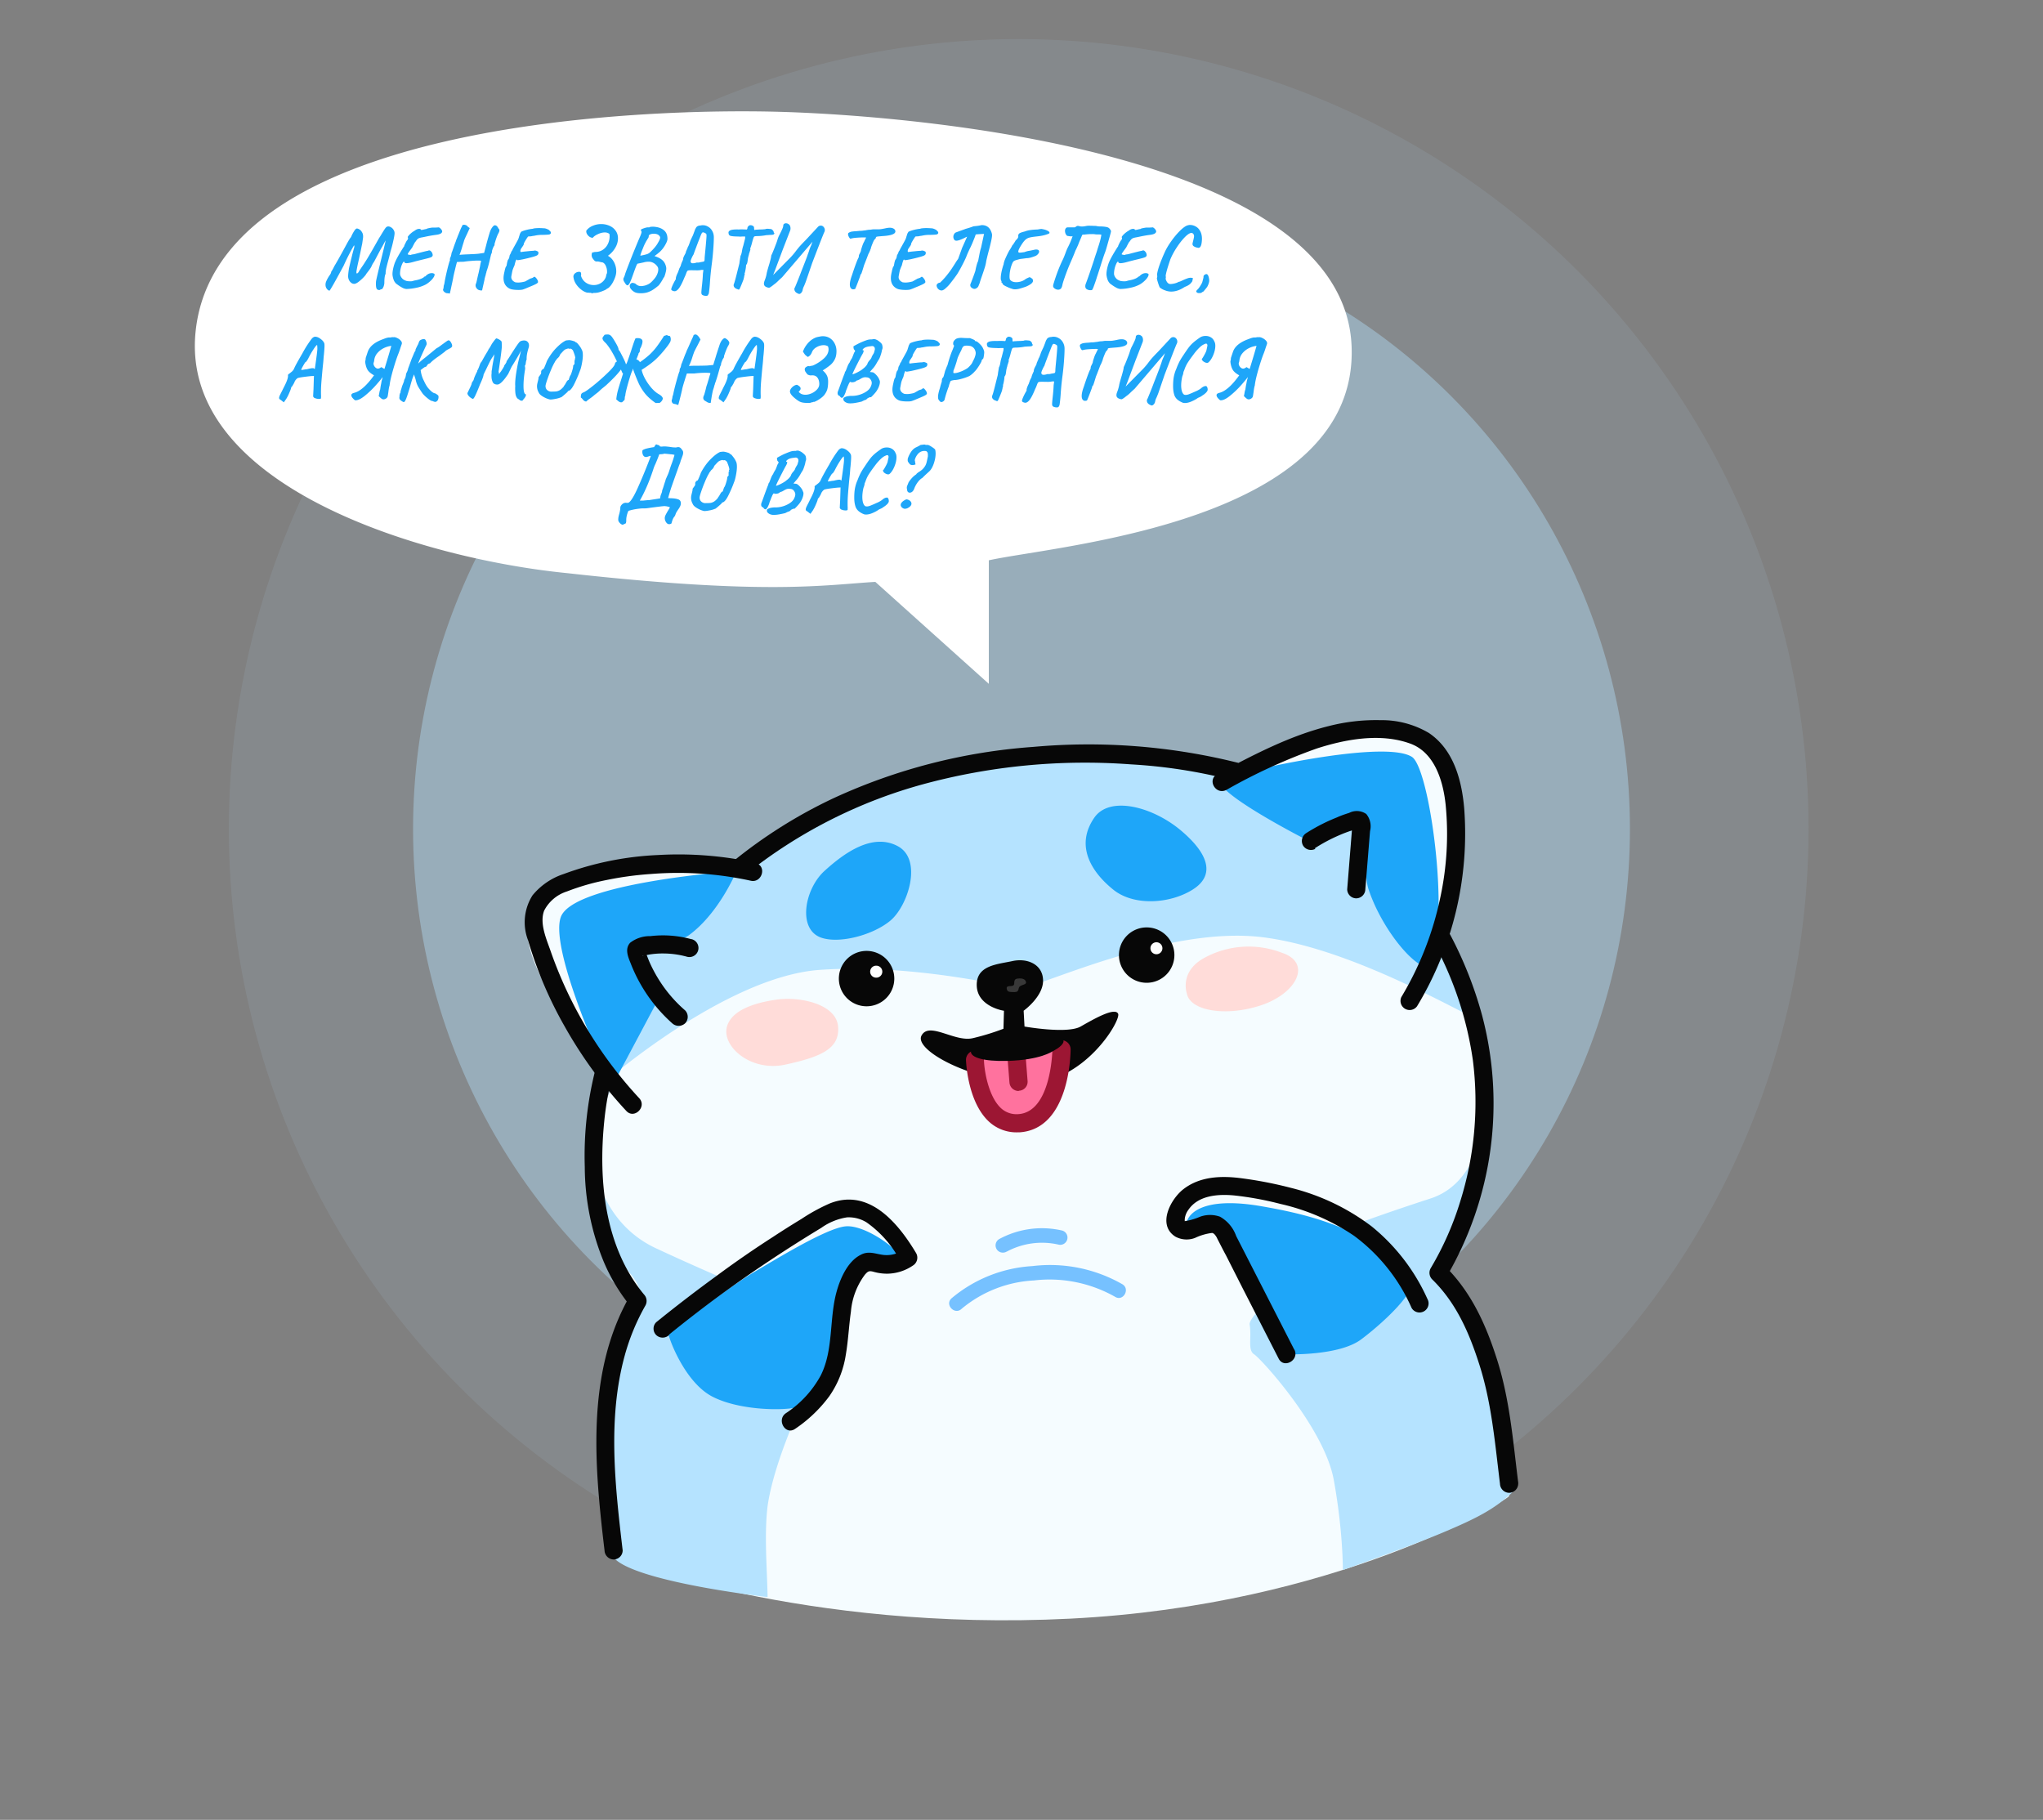 <svg width="366" height="326" fill="none" xmlns="http://www.w3.org/2000/svg"><rect width="100%" height="100%" fill="#808080" stroke="none"/><circle opacity=".1" cx="182.5" cy="148.5" r="141.5" fill="#B5E3FF"/><ellipse opacity=".4" cx="183" cy="148.5" rx="109" ry="109.5" fill="#B5E3FF"/><path d="M110.402 279.21s4.322-42.085 3.816-46.219c-.505-4.133-15.586-13.656-4.23-39.192-14.85-17.744-17.747-27.19-14.054-31.109 3.694-3.919 15.664-10.716 35.633-7.241 23.097-16.06 52.033-26.853 90.639-17.621 10.284-6.721 24.828-8.65 32.629-5.343 7.801 3.307 7.985 13.258 5.548 24.097l-2.36 10.854s8.138 18.999 7.954 30.236c-.184 11.237-9.624 28.353-9.624 28.353s12.766 16.473 12.827 23.118c.062 6.644 1.886 18.065 1.104 18.937-.782.873-30.679 19.465-78.546 21.882-47.867 2.418-81.336-10.752-81.336-10.752Z" fill="#F5FCFF"/><path d="M106.418 209.102c.398.597 1.609 10.073 11.096 14.513a447.198 447.198 0 0 0 18.391 8.068l7.265 20.76s-4.598 9.889-5.656 17.345c-.626 5.15-.095 11.119 0 16.306 0 0-29.906-3.385-27.972-8.703-.399-4.073-.887-34.318 4.723-43.947 2.544-4.394-6.989-8.819-7.801-14.667a61.038 61.038 0 0 1-.046-9.675Zm159.268-7.894s-.858 10.717-9.41 13.488c-8.552 2.771-14.008 4.838-14.008 4.838s-18.775 15.309-18.391 17.744c.383 2.434-.399 4.592.812 5.342 1.211.751 12.567 13.213 14.253 22.475 1.686 9.262 1.63 16.164 1.63 16.164s12.088-4.257 18.034-6.769c5.945-2.512 9.223-4.182 12.427-7.253 0 0-8.351-38.288-12.427-39.696-4.077-1.409 5.839-12.049 6.651-15.065.812-3.016.429-11.268.429-11.268Zm-83.282-24.051c3.586-.183 26.576-11.405 43.802-9.262 17.227 2.144 38.223 15.31 38.99 14.789.49-.291-5.027-19.902-21.334-33.681-9.656-8.052-23.94-12.63-40.676-13.564-45.013-2.495-67.435 15.754-82.148 28.399a39.565 39.565 0 0 0-13.441 30.619s22.116-19.519 39.281-20.714c17.165-1.194 35.526 3.414 35.526 3.414Z" fill="#B5E3FF"/><path d="M130.234 183.893c-.996 3.506 4.245 8.191 10.498 6.813 6.253-1.378 9.748-2.786 9.411-6.813-.338-4.026-6.79-5.419-11.02-4.822-4.23.597-8.077 1.99-8.889 4.822Zm82.393-5.894c.597 3.062 6.881 4.164 13.165 2.128 6.544-2.128 9.318-7.654 3.862-9.446a16.556 16.556 0 0 0-14.131 1.041c-4.276 2.496-2.896 6.277-2.896 6.277Z" fill="#FFDCD9"/><path d="M172.288 234.445a21.973 21.973 0 0 1 12.936-5.067 23.85 23.85 0 0 1 14.559 2.939c1.426.873 2.728-1.378 1.303-2.25a26.078 26.078 0 0 0-16.138-3.261 24.736 24.736 0 0 0-14.499 5.787c-1.241 1.148.613 3.062 1.839 1.852Zm8.031-10.211a13.336 13.336 0 0 1 9.273-1.286 1.294 1.294 0 0 0 .989-.124 1.31 1.31 0 0 0 .612-.787 1.303 1.303 0 0 0-.912-1.6 16.051 16.051 0 0 0-11.28 1.531 1.306 1.306 0 0 0-.467 1.784 1.309 1.309 0 0 0 1.785.467v.015Z" fill="#76C1FF"/><path d="M109.651 194.579s-11.356-24.02-9.195-30.267c2.161-6.246 31.495-8.282 31.495-8.282s-3.066 7.486-8.506 11.482c-2.452 1.822-8.889.766-8.721 2.159a39.784 39.784 0 0 0 2.989 9.752l-8.062 15.156Zm109.582-55.205c7.188-2.113 29.119-6.721 33.717-3.782 3.525 2.297 7.479 34.6 2.253 37.57-2.943-1.041-7.97-7.563-10.054-13.932-.95-2.893-.215-12.125-1.533-12.401-4.383-.903-10.299 3.231-10.299 3.231s-18.314-9.431-14.084-10.686Zm-99.497 99.511c0 .613 2.835 8.681 7.877 11.298 5.043 2.618 13.487 2.557 15.541 1.807 3.832-1.378 8.813-16.978 9.027-19.397a20.098 20.098 0 0 1 2.023-5.894l6.514-.49s.521 0 .322-1.24c-.2-1.24-6.131-5.619-9.579-5.282-3.449.337-12.476 5.91-16.522 8.283-4.046 2.372-15.203 10.915-15.203 10.915Zm92.86-19.826c.123-1.225 2.299-4.945 13.595-2.939 6.743 1.194 19.464 3.659 26.575 12.89 1.533 1.929-4.889 7.915-8.92 10.931-4.03 3.016-13.41 2.664-13.41 2.664s-6.544-13.579-7.663-17.422c-1.119-3.843-3.065-5.343-5.425-6.017-2.361-.673-4.476 2.389-5.487 1.531-1.012-.857.735-1.638.735-1.638Zm-65.519-51.103c-4.245-1.531-2.927-8.696.613-11.926 3.541-3.23 8.598-6.874 13.135-4.455 4.536 2.419 1.824 10.716-1.303 13.334-3.126 2.618-9.195 4.21-12.445 3.047Zm48.967-21.479c2.774-4.011 10.499-1.944 15.541 2.312s6.13 8.068 2.023 10.609c-4.107 2.542-10.498 2.909-14.131 0-3.632-2.908-7.065-7.67-3.433-12.921Z" fill="#1EA6F9"/><path d="M106.678 191.549a62.662 62.662 0 0 0-1.916 17.468 45.064 45.064 0 0 0 3.402 17.024 32.834 32.834 0 0 0 4.905 8.098l-.246-1.975c-6.13 10.717-6.544 23.21-5.594 35.212.276 3.46.659 6.92 1.073 10.365a1.67 1.67 0 0 0 1.625 1.622 1.637 1.637 0 0 0 1.624-1.622c-1.348-11.498-2.743-23.577.368-34.906a38.92 38.92 0 0 1 3.709-8.971 1.683 1.683 0 0 0-.245-1.96c-7.05-8.496-8.2-20.361-7.142-30.94a54.46 54.46 0 0 1 1.532-8.604 1.615 1.615 0 0 0-.151-1.237 1.63 1.63 0 0 0-2.99.364l.046.062Zm115.175-54.885a110.431 110.431 0 0 0-36.782-2.863 102.64 102.64 0 0 0-35.741 9.186 87.477 87.477 0 0 0-18.161 11.451 1.638 1.638 0 0 0 0 2.312 1.671 1.671 0 0 0 2.299 0 88.061 88.061 0 0 1 32.001-16.289 110.806 110.806 0 0 1 37.073-3.537 93.777 93.777 0 0 1 18.392 2.878 1.623 1.623 0 0 0 .873-3.062l.046-.076ZM272 265.692c-.966-7.655-1.533-15.218-3.939-22.551-1.977-6.124-4.598-11.788-9.196-16.335l.246 1.975a61.515 61.515 0 0 0 6.345-47.107 70.366 70.366 0 0 0-5.61-14.146c-.981-1.853-3.801-.215-2.82 1.638a62.603 62.603 0 0 1 6.836 20.759 59.553 59.553 0 0 1-2.177 25.016 54.835 54.835 0 0 1-5.379 12.247 1.663 1.663 0 0 0 .245 1.975c4.322 4.226 6.621 9.523 8.445 15.203 2.237 6.95 2.82 14.161 3.724 21.433a1.671 1.671 0 0 0 1.625 1.623 1.655 1.655 0 0 0 1.64-1.623l.015-.107Z" fill="#070707"/><path d="M219.707 141.502a100.446 100.446 0 0 1 16.17-7.41c5.164-1.669 11.341-2.802 16.628-.934 4.491 1.531 6.039 6.736 6.483 11.038a53.978 53.978 0 0 1-.95 16.534 57.414 57.414 0 0 1-6.989 17.882 1.638 1.638 0 0 0 2.82 1.638 59.85 59.85 0 0 0 8.445-35.38c-.429-5.052-1.87-10.564-6.33-13.564a16.56 16.56 0 0 0-8.69-2.297 34.039 34.039 0 0 0-9.302 1.072c-7.05 1.76-13.564 5.205-19.924 8.588-1.886 1.057-.246 3.812 1.639 2.833Z" fill="#070707"/><path d="M235.524 151.973a29.22 29.22 0 0 1 4.491-2.388c.444-.199 1.195-.49 1.778-.689l.843-.276.398-.122h.353l-.813-.215a.911.911 0 0 1-.368-.643v.934l-.122 1.531-.245 3.062-.491 6.124a1.639 1.639 0 0 0 1.625 1.638 1.655 1.655 0 0 0 1.624-1.638l.567-7.012.276-3.398a3.472 3.472 0 0 0-.674-3.062 2.976 2.976 0 0 0-3.065-.199c-.736.229-1.533.505-2.192.811a32.443 32.443 0 0 0-5.487 2.802 1.669 1.669 0 0 0-.582 2.235 1.658 1.658 0 0 0 2.222.582l-.138-.077Zm-100.11 2.603a64.12 64.12 0 0 0-17.518-1.408 55.693 55.693 0 0 0-16.904 3.398 12.067 12.067 0 0 0-5.594 3.828 8.995 8.995 0 0 0-.813 8.007 71.929 71.929 0 0 0 6.483 15.309 79.401 79.401 0 0 0 11.142 15.31c1.426 1.53 3.74-.766 2.299-2.297a75.094 75.094 0 0 1-15.877-26.378c-.736-2.128-2.008-4.93-1.15-7.211a6.945 6.945 0 0 1 4.092-3.444 41.755 41.755 0 0 1 6.973-2.021 59.027 59.027 0 0 1 8.062-1.103 61.125 61.125 0 0 1 17.901 1.21c2.038.444 2.912-2.695.858-3.138l.046-.062Z" fill="#070707"/><path d="M123.859 168.247a19.186 19.186 0 0 0-7.342-.551 5.72 5.72 0 0 0-3.632 1.194c-.996 1.102-.368 2.526.107 3.705a27.857 27.857 0 0 0 7.434 10.717 1.703 1.703 0 0 0 2.314 0 1.668 1.668 0 0 0 0-2.312 24.094 24.094 0 0 1-4.368-4.976 25.268 25.268 0 0 1-1.671-2.939 18.747 18.747 0 0 1-.567-1.286c-.168-.429-.23-.582-.337-.857a3.798 3.798 0 0 1-.122-.398.809.809 0 0 1 0-.184v.168l-.414.72s-.322.076-.138 0c.183-.019.363-.06.536-.123.368-.076.751-.153 1.134-.199a14.502 14.502 0 0 1 2.008-.122c1.44.001 2.873.197 4.261.582a1.627 1.627 0 0 0 1.856-2.371 1.632 1.632 0 0 0-.983-.768h-.076Zm-4.001 70.837a231.74 231.74 0 0 1 17.885-13.166 255.968 255.968 0 0 1 9.38-5.956 10.747 10.747 0 0 1 4.598-1.883 6.042 6.042 0 0 1 3.509.888 19.446 19.446 0 0 1 6.131 7.073l.582-2.22a5.228 5.228 0 0 1-3.601.995c-1.533-.168-2.713-.826-4.2 0-2.283 1.164-3.617 4.21-4.26 6.553-1.364 4.883-.522 10.41-2.851 15.034a18.914 18.914 0 0 1-6.253 6.766c-1.701 1.179-.077 3.996 1.655 2.802a24.788 24.788 0 0 0 6.131-5.848 17.565 17.565 0 0 0 2.957-7.41c.445-2.572.552-5.175.92-7.747a12.82 12.82 0 0 1 2.498-6.613c.583-.674.797-.735 1.625-.506a8.782 8.782 0 0 0 2.375.322 8.332 8.332 0 0 0 4.598-1.454 1.655 1.655 0 0 0 .583-2.236c-3.204-5.358-8.399-11.681-15.434-8.91a32.64 32.64 0 0 0-5.073 2.771 165.2 165.2 0 0 0-5.165 3.261 186.882 186.882 0 0 0-10.023 6.92 266.42 266.42 0 0 0-10.866 8.344 1.618 1.618 0 0 0 0 2.296 1.671 1.671 0 0 0 2.299 0v-.076Zm112.019 2.71-10.422-20.377a6.404 6.404 0 0 0-2.896-3.46 5.27 5.27 0 0 0-3.556 0c-.88.388-1.808.656-2.759.796v-.336a3.344 3.344 0 0 1 .659-1.7c1.778-2.602 5.303-2.832 8.154-2.572a57.31 57.31 0 0 1 8.352 1.531c4.713 1.063 9.184 3 13.181 5.711a32.146 32.146 0 0 1 10.299 12.921 1.627 1.627 0 0 0 1.628.795 1.614 1.614 0 0 0 1.079-.627 1.628 1.628 0 0 0 .113-1.806 35.316 35.316 0 0 0-10.008-12.998 39.773 39.773 0 0 0-14.406-6.874 72.058 72.058 0 0 0-8.798-1.715c-3.632-.49-7.509-.382-10.513 1.96-2.284 1.791-4.721 6.384-1.426 8.481a4.21 4.21 0 0 0 3.541.23 9.878 9.878 0 0 1 3.065-.888c.12.039.234.096.337.168.256.26.459.567.598.904.506.964.996 1.959 1.532 2.939l3.066 6.047 6.375 12.462c.95 1.868 3.77.23 2.805-1.638v.046Zm-52.017-60.733c-.154 0-4.736-.765-4.874-4.455-.138-3.689 3.647-3.843 6.391-4.44 2.743-.597 5.487.643 5.487 3.522 0 2.878-3.479 5.373-3.479 5.373l.153 2.832s7.663 1.363 10.054 0c2.391-1.362 6.13-3.505 6.713-2.296.582 1.209-6.253 12.646-16.323 12.339-10.069-.306-20.276-5.832-18.897-8.42 1.38-2.587 5.947 1.225 9.196.46a43.12 43.12 0 0 0 5.487-1.685l.092-3.23Z" fill="#070707"/><path d="M174.695 189.788s.368 11.865 7.954 11.421c7.587-.444 7.663-13.258 7.663-13.258" fill="#FF729E"/><path d="M182.22 202.847a7.225 7.225 0 0 1-5.011-1.883c-3.862-3.522-4.138-10.717-4.154-11.069a1.655 1.655 0 0 1 1.533-1.684 1.682 1.682 0 0 1 1.686 1.531c0 1.714.72 6.629 3.065 8.787a4.09 4.09 0 0 0 3.065 1.057c5.962-.352 6.131-11.513 6.131-11.62a1.625 1.625 0 0 1 1.624-1.623 1.638 1.638 0 0 1 1.64 1.623c0 .582-.107 14.329-9.196 14.881h-.383Z" fill="#9C1633"/><path d="M182.465 195.437a1.64 1.64 0 0 1-1.624-1.531l-.307-3.904a1.63 1.63 0 0 1 3.249-.26l.307 3.903a1.618 1.618 0 0 1-.393 1.2 1.62 1.62 0 0 1-1.14.546l-.092.046Z" fill="#9C1633"/><path d="M188.535 188.348s-2.177 1.531-7.97 1.7c-4.598.122-6.483-.674-6.621-1.531-.23-1.393 5.809-3.537 9.043-3.537 12.674-.03 5.548 3.368 5.548 3.368Z" fill="#070707"/><path d="M207.109 169.211c.415 0 .751-.287.751-.642 0-.355-.336-.643-.751-.643-.414 0-.751.288-.751.643 0 .355.337.642.751.642Z" fill="#fff"/><path d="M182.281 175.305c1.18-.169 1.533.352 1.533.704s-.613.368-1.073.658c-.46.291 0 1.057-1.027 1.057s-1.302-.077-1.364-.674c-.061-.597.874-.26 1.211-.536.337-.275-.169-1.087.72-1.209Z" fill="#383838"/><path d="M155.246 180.265a4.963 4.963 0 0 0 4.966-4.96 4.963 4.963 0 0 0-4.966-4.96 4.963 4.963 0 0 0-4.965 4.96 4.963 4.963 0 0 0 4.965 4.96Z" fill="#070707"/><path d="M156.993 175.136a1.071 1.071 0 1 0 0-2.143 1.072 1.072 0 1 0 0 2.143Z" fill="#fff"/><path d="M205.424 176.055a4.964 4.964 0 0 0 4.966-4.96c0-2.74-2.224-4.96-4.966-4.96a4.962 4.962 0 0 0-4.966 4.96 4.963 4.963 0 0 0 4.966 4.96Z" fill="#070707"/><path d="M207.171 170.942a1.073 1.073 0 1 0 0-2.146 1.073 1.073 0 0 0 0 2.146ZM35.066 59.16c-3.136 28.046 40.91 40.987 66.564 43.514 35.879 4.012 46.195 2.095 55.183 1.565l20.331 18.261v-22.127c12.294-2.719 66.168-6.672 64.995-38.27-1.275-34.321-75.499-41.188-101.424-42.04-25.926-.852-101.493 1.92-105.65 39.097Z" fill="#fff"/><path d="M59.04 52.064c-.154 0-.313-.104-.477-.312-.164-.198-.247-.447-.247-.75 0-.238.057-.473.17-.701a5.94 5.94 0 0 1 .616-1.062c.072-.104.123-.192.154-.265a.731.731 0 0 0 .077-.296c.144-.188.334-.526.57-1.015.4-.655.97-1.665 1.71-3.028.103-.187.303-.556.601-1.108.308-.551.514-.879.617-.983l.077-.11c-.031.053.02-.067.154-.358a6.51 6.51 0 0 1 .446-.78c.165-.24.308-.36.432-.36.133 0 .287.058.462.172.175.104.323.265.447.484.133.208.2.458.2.749a2.3 2.3 0 0 1-.015.297l-.154 1.06-.078.344c-.133.687-.333 1.628-.6 2.825-.236 1.061-.355 1.701-.355 1.92 0 .062.01.114.031.156.02.031.046.047.077.047.02 0 .072-.032.154-.094a.92.92 0 0 0 .216-.312l.2-.312.262-.39c.288-.406.642-.953 1.063-1.64.421-.696 1.104-1.888 2.05-3.573.194-.291.353-.546.477-.765.164-.27.323-.525.477-.765.154-.239.273-.39.355-.452a.592.592 0 0 1 .385-.125c.154.01.313.068.478.172.174.104.318.25.43.436.124.188.186.39.186.61 0 .249-.077.707-.231 1.373a22.113 22.113 0 0 1-.509 1.935c-.04.218-.17.733-.385 1.545a41.554 41.554 0 0 0-.37 1.436c-.072.353-.108.64-.108.858v.125c-.154.28-.23.843-.23 1.686-.042.343-.119.608-.232.795-.113.198-.205.297-.277.297l-.046-.015a.245.245 0 0 0-.154.062c-.041.052-.103.078-.185.078-.257 0-.426-.094-.509-.281-.072-.187-.107-.442-.107-.765 0-.187.005-.343.015-.468.03-.27.36-1.68.986-4.23.493-1.997.74-3.043.74-3.136l-.216.374c-.206.395-.462.858-.77 1.39l-1.079 2.044a4.67 4.67 0 0 0-.339.546c-.082.177-.128.28-.139.312-.123.25-.37.609-.74 1.077a2.581 2.581 0 0 0-.215.297c-.051.114-.215.317-.493.608-.277.281-.57.541-.878.78-.308.23-.565.344-.77.344-.278 0-.53-.135-.755-.406a1.528 1.528 0 0 1-.324-.983c0-.281.052-.75.154-1.405.165-.718.34-1.446.524-2.185a32.51 32.51 0 0 1 .385-1.451.996.996 0 0 0 .047-.312c0-.073-.01-.12-.031-.14-.01 0-.026.01-.046.03a25.4 25.4 0 0 0-.77 1.389 40.658 40.658 0 0 0-1.064 2.201c-1.468 2.736-2.31 4.23-2.526 4.48Zm13.766-.296a1.857 1.857 0 0 1-.74-.235 6.935 6.935 0 0 1-.677-.42 64.935 64.935 0 0 1-.416-.297 2.025 2.025 0 0 1-.4-.562 3.702 3.702 0 0 1-.232-.812 2.057 2.057 0 0 1-.03-.328c0-.312.05-.691.154-1.139.113-.458.225-.811.338-1.061.227-.552.725-1.436 1.495-2.653l.077-.078c.02-.021.026-.032.015-.032v-.015c0-.073.15-.396.447-.968.175-.187.262-.348.262-.484a.283.283 0 0 0-.046-.171c-.031-.042.01-.13.123-.266.113-.145.267-.301.462-.468.206-.177.421-.328.647-.452.278-.219.55-.328.817-.328.082 0 .149.015.2.047.062.02.098.057.108.109 0 .062.205.041.616-.063.185-.041.319-.067.4-.078.042-.052.145-.093.309-.124a7.82 7.82 0 0 1 .724-.125c.164.01.365.01.6 0 .247-.01.407-.021.478-.032.072-.02.175.027.309.141.143.114.256.26.339.437.02.062.03.11.03.14 0 .157-.097.292-.292.406-.195.104-.478.177-.848.219-.38.052-.713.104-1.001.156-.288.052-.647.125-1.078.218l-.324.063c-.319.052-.555.12-.709.203-.154.083-.318.265-.493.546-.072.052-.164.187-.277.406a18.78 18.78 0 0 0-.339.655l-.308.422c-.236.322-.385.535-.447.64-.051.093-.062.16-.03.202a5.297 5.297 0 0 0 .492.094 1.1 1.1 0 0 1 .385-.11c.165-.02.283-.04.355-.062l.339-.093a112.29 112.29 0 0 1 1.402-.36c.297-.072.518-.119.662-.14a.284.284 0 0 1 .185-.062c.113 0 .22.057.324.171a.917.917 0 0 1 .246.375c.041.146.062.24.062.28 0 .178-.103.313-.308.407-.206.083-.617.197-1.233.343-.894.219-1.453.359-1.68.421-.667.198-1.16.297-1.478.297-.267 0-.396-.089-.385-.265-.093-.052-.2.041-.324.28a4.374 4.374 0 0 0-.447 1.811c0 .135.016.25.047.343.092.25.23.463.416.64.184.167.441.297.77.39a4.244 4.244 0 0 0 .647.047c.205 0 .41-.041.616-.125.801-.135 1.366-.322 1.695-.561a.341.341 0 0 0 .139-.11c.05-.052.097-.078.138-.078l-.015.031c0 .01.03-.01.092-.062.062-.062.129-.125.2-.187.288-.25.606-.375.956-.375.123 0 .226.021.308.063.092.03.144.062.154.093.061.104.03.27-.093.5a2.907 2.907 0 0 1-.585.718 4.48 4.48 0 0 1-.863.655 6.058 6.058 0 0 1-1.694.593 9.099 9.099 0 0 1-1.788.219Zm7.775.827a4.304 4.304 0 0 0-.231-.047.885.885 0 0 0-.277-.016 1.049 1.049 0 0 1-.509-.265c-.154-.146-.215-.297-.185-.453.031-.03.057-.114.077-.25a2.18 2.18 0 0 0 .031-.343c.041-.114.088-.28.139-.499.061-.468.22-1.243.477-2.325.268-1.093.437-1.676.509-1.748l-.016-.172a1.23 1.23 0 0 1 .154-.5c.042-.124.072-.244.093-.358.03-.125.046-.219.046-.281a6.25 6.25 0 0 0 .216-.562l.154-.437c.061-.198.144-.432.246-.703.103-.27.17-.447.2-.53v-.078c.042-.052.155-.328.34-.827.092-.209.18-.422.261-.64.093-.23.185-.453.278-.671.03-.063.077-.151.138-.266.062-.114.093-.192.093-.234.041-.083.144-.125.308-.125a.94.94 0 0 1 .4.094.554.554 0 0 1 .278.25l.354.25-.523 1.139c-.134.27-.257.535-.37.796-.103.25-.154.395-.154.437-.02.072-.067.223-.139.452-.072.23-.149.49-.231.78a20.18 20.18 0 0 1-.308.921 1.956 1.956 0 0 0-.108.297c0-.042.555-.083 1.664-.125.185-.01.524-.026 1.017-.047.503-.031.816-.062.94-.093l.785-.11.37-1.389c.123-.51.323-1.227.6-2.153.134-.448.294-.791.478-1.03.185-.25.344-.375.478-.375.257 0 .467.187.632.562a.461.461 0 0 1 .184.359c0 .135-.077.338-.23.608-.134.25-.293.666-.478 1.249a3.65 3.65 0 0 1-.154.484v.062c0 .198-.047.344-.139.437-.03.031-.097.177-.2.437-.093.26-.139.411-.139.453a.73.73 0 0 1-.03.28.532.532 0 0 1-.108.22l-.293 1.248c-.185.79-.37 1.425-.555 1.904.01.052-.01.145-.062.28a1.171 1.171 0 0 0-.061.282c-.154.5-.226.78-.216.843-.051.239-.149.67-.293 1.295-.092.416-.138.63-.138.64-.01.02-.057.03-.139.03-.164 0-.339-.035-.524-.108a.984.984 0 0 1-.37-.344.802.802 0 0 1-.062-.796c.042-.072.12-.385.232-.936l.154-.671a7.55 7.55 0 0 0 .17-.734 75.1 75.1 0 0 1 .154-.702c.092-.541.154-.827.184-.858v-.156c-.03-.032-.215-.047-.554-.047-.35 0-.76.02-1.233.062-.472.031-.893.078-1.263.14l-.431.016c-.216 0-.355.005-.416.016-.103 0-.19.005-.262.015h-.139c-.04.094-.16.541-.354 1.343-.195.8-.308 1.316-.34 1.545-.092.478-.2.988-.323 1.53-.113.55-.205.967-.277 1.248Zm12.353-.655c-.482 0-.878-.032-1.186-.094a1.757 1.757 0 0 1-.801-.36c-.493-.374-.74-.93-.74-1.67 0-.311.057-.696.17-1.154.051-.27.108-.5.17-.687.071-.197.133-.296.184-.296l.108-.578c.01-.062.03-.145.062-.25.03-.114.056-.197.077-.25a.415.415 0 0 1 .092-.14c.041-.03.103-.171.185-.421 0-.02.005-.068.016-.14a.972.972 0 0 1 .076-.25c.155-.26.232-.432.232-.515a.903.903 0 0 1 .123-.188c.072-.093.128-.203.17-.327l.2-.36c.308-.55.528-.951.662-1.201.134-.26.216-.473.247-.64.03-.073.072-.203.123-.39.061-.187.128-.317.2-.39-.03-.063.072-.14.308-.234.247-.094.545-.183.894-.266.36-.083.678-.135.955-.156.062-.041.2-.073.416-.093a7.52 7.52 0 0 1 .724-.032c.185 0 .442.01.77.032.165 0 .303.02.416.062.124.031.231.073.324.125.092.041.16.073.2.093l.2.203c.124.105.185.214.185.328 0 .104-.066.193-.2.266-.03.03-.2.057-.508.078-.298.02-.622.03-.971.03a5.9 5.9 0 0 0-1.217.141 1.932 1.932 0 0 1-.354.047 1.78 1.78 0 0 1-.463.078 8.4 8.4 0 0 1-.339.016c-.04 0-.184.197-.43.593-.237.395-.36.63-.37.702a.586.586 0 0 1-.093.297c-.062.104-.17.265-.324.483-.133.188-.2.364-.2.531 0 .104.03.166.093.187.328-.052.724-.099 1.186-.14.472-.052.816-.078 1.032-.078a1.09 1.09 0 0 1 .277-.047c.144 0 .278.036.4.11.165.03.247.14.247.327a.47.47 0 0 1-.061.234c-.031.073-.072.12-.123.14-.093.094-.411.214-.956.36a31.66 31.66 0 0 1-1.679.405c-.585.115-.914.162-.986.14-.03-.072-.062-.108-.092-.108-.103 0-.231.343-.386 1.03a9.378 9.378 0 0 0-.338.827c-.042.125-.103.421-.185.89a2.173 2.173 0 0 0-.062.39c0 .405.236.717.709.936.174.031.354.047.539.047.339 0 .75-.063 1.232-.188.041-.02.355-.197.94-.53.031 0 .108-.021.231-.063a1.29 1.29 0 0 1 .231-.078c.083-.114.185-.171.308-.171.031 0 .098.052.2.156.104.104.196.229.278.374a.8.8 0 0 1 .123.422c0 .104-.154.234-.462.39-.298.146-.745.338-1.34.577a9.634 9.634 0 0 1-.91.36c-.174.051-.42.077-.739.077Zm13.399.53a.683.683 0 0 1-.231.062.456.456 0 0 1-.246-.078c-.298 0-.509-.02-.632-.062l.092.062c-.534-.104-1.052-.4-1.556-.89-.493-.488-.811-1.003-.955-1.544a4.836 4.836 0 0 1-.061-.297.853.853 0 0 1-.016-.265.815.815 0 0 1 .355-.546c.195-.146.41-.219.647-.219.092 0 .184.016.277.047a.861.861 0 0 1 .108.359c0 .062-.016.15-.046.265.154.53.441.947.862 1.249.421.301.904.452 1.448.452.452 0 .868-.114 1.248-.343.391-.24.678-.567.863-.983a1.4 1.4 0 0 0 .093-.328c.03-.135.061-.25.092-.343a.335.335 0 0 1 .062-.11c.01-.062.015-.16.015-.296 0-.354-.072-.692-.216-1.015-.133-.322-.328-.535-.585-.64a4.286 4.286 0 0 1-.416-.078 2.135 2.135 0 0 0-.524-.093.906.906 0 0 0-.2.015l-.247-.093a4.23 4.23 0 0 1-.431-.53 1.082 1.082 0 0 1-.139-.532c0-.145.031-.301.093-.468.072 0 .164-.015.277-.047.123-.03.216-.046.277-.046.514 0 .966-.13 1.356-.39.39-.26.688-.604.894-1.03.215-.427.323-.89.323-1.39 0-.083-.01-.218-.031-.405-.215-.188-.493-.281-.831-.281-.381 0-.786.099-1.218.296-.421.188-.739.411-.955.671a1.2 1.2 0 0 1-.585-.203 1.59 1.59 0 0 1-.447-.499.942.942 0 0 1-.108-.593 2.74 2.74 0 0 1 1.14-.858 3.813 3.813 0 0 1 1.525-.313c.524 0 1.012.1 1.464.297.462.198.832.489 1.109.874.288.385.432.848.432 1.389 0 .208-.021.411-.062.609-.092.468-.303.936-.632 1.404a4.487 4.487 0 0 1-1.109 1.108c.483.27.853.661 1.109 1.17a3.5 3.5 0 0 1 .386 1.624c0 .458-.134.973-.401 1.545-.257.572-.555 1.015-.894 1.327a.973.973 0 0 1-.215.156 3.36 3.36 0 0 0-.231.14l-.201.14a7.724 7.724 0 0 1-1.093.422 3.166 3.166 0 0 1-1.033.125Zm7.281-.187a2.074 2.074 0 0 1-.601-.531c-.133-.177-.2-.349-.2-.515 0-.218.108-.395.324-.53a.376.376 0 0 1 .169-.032.93.93 0 0 1 .324.063.585.585 0 0 1 .277.14c.267.25.585.375.955.375.164 0 .401-.037.709-.11.4-.124.714-.28.939-.468.237-.187.514-.478.832-.874.196-.26.339-.52.432-.78.103-.27.154-.515.154-.734 0-.239-.057-.426-.17-.562a2.05 2.05 0 0 0-.693-.624 1.693 1.693 0 0 0-.878-.218 3.14 3.14 0 0 0-.878.124l-.894.188a1.72 1.72 0 0 1-.169.031c-.062 0-.154.15-.278.453-.123.301-.333.874-.631 1.716-.216.614-.396 1.056-.539 1.327-.144.26-.273.39-.386.39-.123 0-.256-.114-.4-.343a11.802 11.802 0 0 0-.2-.312.883.883 0 0 1-.139-.453.63.63 0 0 1 .077-.265c.051-.094.092-.188.123-.281.041-.094.082-.224.123-.39.134-.406.519-1.415 1.156-3.028.647-1.613 1.15-2.83 1.51-3.652.256-.593.334-.905.231-.937a.376.376 0 0 0-.046-.14c-.031-.062-.041-.11-.031-.14 0-.063.18-.157.539-.281.37-.125.621-.177.755-.157h.092c.134 0 .201-.025.201-.077.02 0 .113-.01.277-.032.175-.02.359-.02.555 0 .729.063 1.304.276 1.725.64.421.354.627.88.616 1.576-.02.271-.169.64-.446 1.109a5.077 5.077 0 0 1-.909 1.154 11.607 11.607 0 0 1-.971.765l.385.14c.483.188.858.417 1.125.687.267.27.457.64.57 1.108.02.105.031.198.031.281 0 .23-.041.49-.124.78a5.075 5.075 0 0 1-.246.766.941.941 0 0 0-.154.202l-.077.14c-.01.042-.103.204-.278.485-.174.27-.328.489-.462.655-.678.583-1.237.957-1.679 1.124-.431.198-.945.296-1.541.296-.534 0-.929-.083-1.186-.25Zm1.109-6.477.617-.125c.308-.073.529-.135.662-.187l.185-.094c.113-.062.226-.15.339-.265.647-.614 1.099-1.166 1.356-1.655.256-.426.385-.728.385-.905 0-.125-.057-.244-.17-.359-.195-.229-.518-.343-.97-.343-.195 0-.36.02-.493.062a.86.86 0 0 0-.324.156c-.061.052-.092.136-.092.25a.651.651 0 0 1-.077.281 1.06 1.06 0 0 1-.17.234.4.4 0 0 1-.092.187.874.874 0 0 1-.093.125c0 .021-.072.162-.215.422-.134.26-.262.551-.385.874-.309.738-.463 1.186-.463 1.342Zm11.186-5.463c.349 0 .672.094.97.281.308.177.55.432.724.765.185.323.278.692.278 1.108 0 .583-.036 1.347-.108 2.294a47.525 47.525 0 0 1-.278 2.67 48.137 48.137 0 0 0-.323 3.37 27.668 27.668 0 0 1-.154 1.498c-.031.281-.093.443-.185.484l.015.031c0 .042-.036.078-.107.11a.66.66 0 0 1-.262.047c-.185 0-.37-.037-.555-.11-.185-.072-.277-.229-.277-.468 0-.135.025-.463.077-.983.113-.978.179-1.78.2-2.404l.092-.686h-.385c-.174.052-.426.078-.755.078l-.97-.016c-.278 0-.468.01-.57.031a.29.29 0 0 0-.216.125c-.051.063-.113.193-.185.39a6.287 6.287 0 0 1-.323.765c-.36.885-.678 1.514-.956 1.889-.277.374-.549.561-.816.561-.072 0-.19-.03-.354-.093-.155-.063-.232-.146-.232-.25 0-.146.108-.447.324-.905.226-.458.395-.765.508-.921.011 0 .011-.005 0-.016a.225.225 0 0 1-.015-.093c0-.23.134-.609.401-1.14.041-.124.082-.244.123-.358a.951.951 0 0 0 .077-.235l.293-.577c0-.063.036-.193.107-.39.083-.208.18-.432.293-.671 0-.156.031-.307.093-.453.061-.156.143-.322.246-.5.113-.207.17-.343.17-.405 0-.02.01-.068.03-.14.031-.073.088-.193.17-.36-.021 0-.031-.005-.031-.015a.99.99 0 0 1 .123-.172.6.6 0 0 1 .108-.312c.082-.125.216-.468.401-1.03l.308-.671c.082-.135.19-.39.323-.765l.124-.328.123-.343a2.19 2.19 0 0 0 .138-.234.708.708 0 0 1 .293-.281c.134-.073.313-.114.539-.125.124-.031.252-.047.386-.047Zm.323 5.962c0-.114.036-.536.108-1.264.144-1.498.221-2.419.231-2.762 0-.157-.005-.245-.015-.266 0-.093-.083-.182-.247-.265-.164-.083-.282-.125-.354-.125-.093 0-.17.052-.231.156a2.663 2.663 0 0 0-.185.39 4.19 4.19 0 0 0-.123.313l-.139.358c-.175.438-.38.973-.616 1.608-.237.624-.37.999-.401 1.124-.062.062-.169.26-.323.593-.144.322-.216.525-.216.608 0 .26.128.39.385.39.041 0 .123-.005.247-.015.133-.02.277-.057.431-.11H125c.164 0 .328-.025.493-.077.267-.042.441-.073.523-.094.093-.02.149-.068.17-.14.031-.073.046-.214.046-.422Zm6.227 5.51c-.041.041-.082.062-.123.062-.051 0-.139-.031-.262-.094a.95.95 0 0 1-.462-.265.604.604 0 0 1-.185-.437c0-.042.021-.125.062-.25.092-.177.328-1.046.708-2.606l.262-1.03c0-.01.021-.172.062-.484.031-.156.077-.442.139-.858.123-.24.205-.5.246-.78.051-.292.082-.459.093-.5.071-.291.123-.474.154-.546l.138-.547.093-.359c.072-.26.108-.426.108-.499v-.25h-.571l-.246.016a3.65 3.65 0 0 1-.385-.016l-.539-.015c-.483-.021-.807-.068-.971-.14-.164-.084-.252-.24-.262-.469-.041-.208.062-.37.308-.484.247-.125.75-.177 1.51-.156a8.9 8.9 0 0 1 .585-.015c.247 0 .447.005.601.015a8.1 8.1 0 0 0 .262.016.355.355 0 0 0 .077-.125c.021-.052.036-.094.046-.125 0-.177.057-.286.17-.328.062-.135.19-.203.385-.203.113 0 .226.026.339.078a.61.61 0 0 1 .262.219c.02.052.031.145.031.28 0 .136.031.235.092.297.041-.041.175-.067.401-.078.226-.01.385-.02.477-.03.196 0 .396-.006.601-.017.206-.02.344-.03.416-.03.093-.053.236-.079.432-.079.092 0 .22.01.385.032.205 0 .354.046.446.14.093.083.175.182.247.296 0 .115.026.198.077.25.041.031.062.063.062.094 0 .02-.021.067-.062.14-.072.094-.257.14-.555.14l-.323.016c-.226.021-.39.032-.493.032a9.54 9.54 0 0 1-1.572.171c-.421 0-.631.042-.631.125-.062 0-.18.338-.355 1.015a7.62 7.62 0 0 1-.2.686 2.344 2.344 0 0 1-.154.406.229.229 0 0 1 .046.14c0 .053-.031.167-.092.344a4.53 4.53 0 0 1-.108.343.731.731 0 0 0-.062.25c-.01.041-.041.146-.092.312a5.39 5.39 0 0 0-.108.53c-.051.5-.118.791-.2.875a1.47 1.47 0 0 1-.077.124.45.45 0 0 0-.046.203c0 .146-.036.406-.108.78-.072.365-.129.563-.17.594.031 0 .046.031.046.093 0 .073-.03.183-.092.328 0 .083-.015.182-.046.297a1.094 1.094 0 0 0-.046.234c-.103.291-.247.66-.432 1.108-.185.447-.298.692-.339.733Zm14.521-11.394a.619.619 0 0 1 .555.219.825.825 0 0 1 .184.843c-.133.27-.431 1.004-.893 2.2a454.018 454.018 0 0 0-1.34 3.48l-1.11 3.247c-.051.146-.159.416-.323.811a2.53 2.53 0 0 0-.278.812 1.005 1.005 0 0 1-.246.437c-.113.125-.231.187-.354.187a.246.246 0 0 1-.154-.047c-.473-.176-.709-.457-.709-.842 0-.032.01-.1.031-.203-.021.135.123-.182.431-.952.318-.78.575-1.436.77-1.967.76-1.925 1.14-2.924 1.14-2.996.124-.323.206-.552.247-.687a5.86 5.86 0 0 1 .37-.968l.262-.702-5.439 6.368c-.072.062-.272.244-.601.546a6.294 6.294 0 0 1-.647.593c-.072.052-.195.146-.369.28a4.43 4.43 0 0 1-.447.329c-.134.093-.242.14-.324.14-.585-.104-.878-.343-.878-.718 0-.166.041-.354.123-.562.082-.218.134-.359.154-.421a5.77 5.77 0 0 0 .231-.952c.113-.468.273-1.03.478-1.686.021-.083.072-.275.154-.577.093-.312.149-.598.17-.858.143-.281.339-.74.585-1.374l.216-.562c.041-.083.133-.338.277-.764.092-.323.19-.594.293-.812l.154-.296c.195-.386.344-.698.447-.937.113-.25.174-.458.184-.624 0-.136.047-.234.139-.297a.533.533 0 0 1 .339-.109c.175 0 .334.052.478.156a.63.63 0 0 1 .277.375c.041.114.062.244.062.39a1.1 1.1 0 0 1-.062.374l-1.279 3.293-1.402 3.746-.369.936 3.112-3.152c.349-.364.677-.754.986-1.17.267-.354.523-.666.77-.937.246-.27.549-.588.909-.952l.354-.375 1.957-2.106a.633.633 0 0 1 .385-.157Zm6.209 11.347a1.299 1.299 0 0 1-.323.062.538.538 0 0 1-.447-.218c-.113-.146-.17-.365-.17-.656 0-.416.124-.957.37-1.623l.17-.515c.513-1.52.847-2.393 1.001-2.622.051-.125.077-.255.077-.39a.61.61 0 0 1 .077-.234l.123-.25c.124-.229.185-.4.185-.515 0-.042.062-.25.185-.624.123-.385.247-.677.37-.874a3.57 3.57 0 0 1 .215-.453c.083-.156.124-.255.124-.297 0-.02-.113-.03-.339-.03-.319 0-.714.015-1.187.046-.462.031-.77.068-.924.11-.216.051-.344.072-.385.062-.051-.021-.128-.12-.231-.297-.103-.187-.154-.354-.154-.5 0-.124.041-.207.123-.249.164-.104.329-.172.493-.203.175-.03.416-.057.724-.078.319-.02.539-.041.663-.062.215 0 .416-.01.6-.031a4.11 4.11 0 0 1 .339-.047c.083 0 .185-.016.309-.047.287-.052.482-.078.585-.078.144 0 .288-.016.431-.047.165-.02.273-.031.324-.031h.955c.134 0 .318-.02.555-.063.236-.041.446-.083.631-.124.278-.063.529-.094.755-.094.267 0 .488.052.663.156a.609.609 0 0 1 .323.421c.093.52-.683.828-2.326.921-.093.01-.272.026-.539.047-.257.02-.427.047-.509.078-.072.031-.108.078-.108.14 0 .063-.03.125-.092.188a.976.976 0 0 0-.108.125c-.082.03-.221.291-.416.78-.195.479-.293.775-.293.89l-.061.124a.358.358 0 0 0-.046.14 6.975 6.975 0 0 1-.339.719 66.01 66.01 0 0 1-.586 1.53l-.169.42c-.226.76-.391 1.275-.493 1.546a.535.535 0 0 1-.123.14.23.23 0 0 0-.062.172c0 .052-.149.468-.447 1.248-.298.78-.462 1.176-.493 1.187Zm9.136.172a6.16 6.16 0 0 1-1.186-.094 1.755 1.755 0 0 1-.801-.36c-.493-.374-.74-.93-.74-1.67 0-.311.057-.696.17-1.154a5.6 5.6 0 0 1 .169-.687c.072-.197.134-.296.185-.296l.108-.578c.01-.062.031-.145.062-.25.031-.114.056-.197.077-.25a.408.408 0 0 1 .092-.14c.041-.03.103-.171.185-.421 0-.02.005-.068.016-.14a.93.93 0 0 1 .077-.25c.154-.26.231-.432.231-.515a.877.877 0 0 1 .123-.188 1.09 1.09 0 0 0 .169-.327l.201-.36c.308-.55.529-.951.662-1.201.134-.26.216-.473.247-.64.03-.073.072-.203.123-.39.061-.187.128-.317.2-.39-.031-.063.072-.14.308-.234.247-.094.545-.183.894-.266.359-.083.678-.135.955-.156.062-.041.2-.073.416-.093a7.52 7.52 0 0 1 .724-.032c.185 0 .442.01.77.032.165 0 .303.02.416.062.124.031.231.073.324.125.092.041.159.073.2.093l.2.203c.124.105.185.214.185.328 0 .104-.066.193-.2.266-.031.03-.2.057-.508.078-.298.02-.622.03-.971.03-.37 0-.775.047-1.217.141a1.932 1.932 0 0 1-.354.047 1.79 1.79 0 0 1-.463.078 8.4 8.4 0 0 1-.339.016c-.041 0-.184.197-.431.593-.236.395-.359.63-.37.702a.58.58 0 0 1-.092.297c-.062.104-.17.265-.324.483-.133.188-.2.364-.2.531 0 .104.031.166.093.187.328-.052.724-.099 1.186-.14.472-.052.816-.078 1.032-.078.113-.031.205-.047.277-.047.144 0 .278.036.401.11.164.03.246.14.246.327a.47.47 0 0 1-.061.234c-.031.073-.072.12-.123.14-.093.094-.411.214-.956.36-.534.145-1.093.28-1.679.405-.585.115-.914.162-.986.14-.031-.072-.062-.108-.092-.108-.103 0-.231.343-.386 1.03a9.499 9.499 0 0 0-.338.827c-.042.125-.103.421-.185.89a2.195 2.195 0 0 0-.062.39c0 .405.236.717.709.936.174.031.354.047.539.047.339 0 .75-.063 1.232-.188.042-.02.355-.197.94-.53.031 0 .108-.021.231-.063a1.32 1.32 0 0 1 .231-.078c.083-.114.185-.171.309-.171.03 0 .097.052.2.156.103.104.195.229.277.374a.802.802 0 0 1 .123.422c0 .104-.154.234-.462.39-.298.146-.744.338-1.34.577a9.557 9.557 0 0 1-.909.36c-.175.051-.421.077-.74.077Zm15.384-10.02c.01.041.015.114.015.218 0 .416-.221 1.436-.662 3.06l-.17.67-.2.843a7.167 7.167 0 0 1-.262 1.186c-.133.437-.308.962-.524 1.576-.195.552-.339.994-.431 1.327a2.461 2.461 0 0 0-.139.328.881.881 0 0 1-.215.359c-.196.177-.38.265-.555.265a.62.62 0 0 1-.216-.047 1.083 1.083 0 0 1-.4-.265.526.526 0 0 1-.124-.36.76.76 0 0 1 .016-.17c.041-.074.174-.412.4-1.015a38.21 38.21 0 0 0 .493-1.374c.062-.353.139-.697.232-1.03.092-.333.179-.572.261-.718l.139-.718.154-.795c.082-.375.159-.666.231-.874l.539-2.482c-.975.042-1.479.078-1.509.11-.011.114-.134.452-.37 1.014a19.64 19.64 0 0 1-.524 1.217c-.123.24-.226.453-.308.64-.082.177-.149.323-.2.437l-.185.437c-.093.291-.329.806-.709 1.545-.38.739-.714 1.337-1.001 1.795a29.97 29.97 0 0 1-1.31 1.748 4.753 4.753 0 0 1-.631.67c-.237.23-.427.375-.571.438a.646.646 0 0 1-.292.078c-.226 0-.432-.094-.617-.281a.973.973 0 0 1-.277-.671.664.664 0 0 1 .231-.312.612.612 0 0 1 .37-.125c.01 0 .144-.13.401-.39.256-.27.421-.448.493-.53a19.92 19.92 0 0 0 1.078-1.39c.236-.343.575-.869 1.017-1.576l.277-.39.709-1.967.893-1.998c-.113.042-.277.12-.493.235-.667.322-1.14.483-1.417.483-.175 0-.303-.057-.385-.171a.883.883 0 0 1-.17-.53c0-.178.047-.34.139-.485a.687.687 0 0 1 .354-.312l1.757-.64a14.913 14.913 0 0 0 1.386-.452c.175-.01.427-.037.755-.078.329-.052.539-.094.632-.125.996-.032 1.628.5 1.895 1.592Zm3.87 9.895a6.408 6.408 0 0 1-1.217-.453c-.462-.208-.709-.38-.74-.515a.149.149 0 0 0-.061-.125.191.191 0 0 0-.139-.063v-.234c0-.072-.02-.12-.062-.14-.051-.104-.077-.255-.077-.453 0-.322.052-.728.154-1.217.113-.489.237-.926.37-1.311 0-.073.016-.166.046-.28a.887.887 0 0 0 .062-.22c.082-.239.247-.619.493-1.139.247-.52.452-.884.616-1.092 0-.031.036-.099.108-.203.082-.114.139-.229.17-.343.164-.167.385-.49.662-.968.36-.302.509-.572.447-.812.01-.218.097-.374.262-.468.174-.104.483-.208.924-.312.319-.125.647-.208.986-.25.339-.052.786-.088 1.341-.109a3.001 3.001 0 0 1 .523-.078c.031-.031.185-.016.463.047.287.052.544.14.77.265.236.115.349.245.339.39-.01.084-.242.193-.693.328a7.666 7.666 0 0 1-1.218.25l-.385.047c-.595.062-1.027.13-1.294.203a1.679 1.679 0 0 0-.709.374c-.215.187-.462.5-.739.937-.37.582-.555.978-.555 1.186 0 .135.072.203.216.203.092 0 .231-.01.416-.032.195-.03.334-.047.416-.047.051-.02.169-.062.354-.124a3.73 3.73 0 0 1 .647-.14l.678-.141c.206-.052.36-.078.462-.078.36 0 .54.124.54.374 0 .136-.067.281-.201.437a1.17 1.17 0 0 1-.493.36 8.884 8.884 0 0 1-.631.218c-.237.072-.385.109-.447.109a.627.627 0 0 1-.154.031 2 2 0 0 1-.277.016l-.694.093-.508.063c-.082.02-.277.073-.586.156-.308.083-.508.177-.6.28-.093.094-.18.25-.262.469a5.412 5.412 0 0 0-.324 1.108 6.048 6.048 0 0 0-.123 1.124c0 .322.046.53.139.624.225.26.58.39 1.063.39.256 0 .518-.036.785-.109.278-.083.519-.192.724-.328.196-.156.411-.275.647-.359a.449.449 0 0 1 .232-.093.31.31 0 0 1 .169.062.92.92 0 0 1 .169.11c.062.041.113.077.155.109a.608.608 0 0 1 .123.359c0 .343-.432.697-1.294 1.06-.483.167-.868.287-1.156.36a3.22 3.22 0 0 1-.786.11l-.246-.017Zm14.081.109c-.041.041-.149.062-.324.062a1.23 1.23 0 0 1-.631-.171c-.185-.105-.278-.287-.278-.547a1.3 1.3 0 0 1 .108-.484c.35-.915.832-2.31 1.449-4.182.082-.281.215-.692.4-1.233 0 .02.113-.338.339-1.077.164-.49.288-.895.37-1.217.092-.333.164-.677.215-1.03a2.089 2.089 0 0 0-.446-.047h-.278c-.184 0-.323-.01-.416-.031a2.995 2.995 0 0 0-.523-.032 9.947 9.947 0 0 0-1.279.078 4.05 4.05 0 0 1-.37.016l-.123.062-.231.562c-.052.125-.118.281-.201.468-.082.188-.169.406-.261.656a6.082 6.082 0 0 1-.185.421l-.139.312-.2.406-.231.593-.247.593c-.113.27-.246.578-.4.921a50.38 50.38 0 0 0-.54 1.311c-.38.999-.657 1.79-.832 2.372-.02.073-.051.203-.092.39a1.622 1.622 0 0 1-.139.422.546.546 0 0 1-.246.28.67.67 0 0 1-.355.094.951.951 0 0 1-.462-.109 1.206 1.206 0 0 1-.339-.25.46.46 0 0 1-.107-.312c0-.104.02-.218.061-.343.483-1.613 1.032-3.054 1.649-4.323a9.2 9.2 0 0 0 .262-.593c.092-.23.159-.4.2-.515.195-.541.349-.916.462-1.124a14.02 14.02 0 0 0 .863-2.044c-.052.041-.139.062-.262.062-.093 0-.216-.01-.37-.031a1.709 1.709 0 0 0-.339-.047 1.18 1.18 0 0 1-.293-.39 1.379 1.379 0 0 1-.107-.515c0-.146.03-.27.092-.375a.49.49 0 0 1 .154-.187.405.405 0 0 1 .231-.063h1.186c.093 0 .19-.041.293-.124a.986.986 0 0 1 .108-.078.436.436 0 0 1 .247-.063c.041 0 .113.01.215.031.154.052.329.078.524.078.164 0 .385-.026.663-.078a2.92 2.92 0 0 1 .677-.062l.586.016c.113.01.262.015.447.015.072 0 .159.01.262.031.112.021.205.037.277.047.082.01.226.016.431.016.349.01.647.036.894.078.246.031.436.099.57.203.092.073.18.171.262.296a.553.553 0 0 1 .123.312c0 .084-.164.703-.493 1.858-.318 1.144-.514 1.79-.585 1.935-.196.51-.483 1.379-.863 2.606l-.493 1.53a10.55 10.55 0 0 0-.17.53 28.18 28.18 0 0 1-.416 1.202c-.143.416-.262.687-.354.812Zm5.055-.156a1.858 1.858 0 0 1-.74-.235 6.932 6.932 0 0 1-.677-.42 38.402 38.402 0 0 1-.416-.297 2.008 2.008 0 0 1-.401-.562 3.741 3.741 0 0 1-.231-.812 2.003 2.003 0 0 1-.031-.328c0-.312.051-.691.154-1.139.113-.458.226-.811.339-1.061.226-.552.724-1.436 1.495-2.653l.077-.078c.02-.021.025-.032.015-.032v-.015c0-.073.149-.396.447-.968.174-.187.262-.348.262-.484a.282.282 0 0 0-.047-.171c-.03-.042.011-.13.124-.266.113-.145.267-.301.462-.468.205-.177.421-.328.647-.452.277-.219.549-.328.816-.328.083 0 .149.015.201.047.061.02.097.057.108.109 0 .062.205.041.616-.063a4.88 4.88 0 0 1 .4-.078c.042-.052.144-.093.309-.124.174-.042.416-.084.724-.125.164.01.364.01.601 0 .246-.01.405-.021.477-.032.072-.02.175.027.308.141.144.114.257.26.339.437a.49.49 0 0 1 .031.14c0 .157-.098.292-.293.406-.195.104-.477.177-.847.219-.38.052-.714.104-1.002.156-.287.052-.647.125-1.078.218l-.323.063c-.319.052-.555.12-.709.203-.154.083-.319.265-.493.546-.072.052-.164.187-.277.406a18.78 18.78 0 0 0-.339.655l-.309.422a9.658 9.658 0 0 0-.446.64c-.052.093-.062.16-.031.202a5.243 5.243 0 0 0 .493.094 1.07 1.07 0 0 1 .385-.11c.164-.02.282-.04.354-.062l.339-.093a117.11 117.11 0 0 1 1.402-.36c.298-.072.519-.119.663-.14a.284.284 0 0 1 .185-.062c.113 0 .22.057.323.171a.923.923 0 0 1 .247.375c.041.146.061.24.061.28 0 .178-.102.313-.308.407-.205.083-.616.197-1.232.343-.894.219-1.454.359-1.68.421-.667.198-1.16.297-1.479.297-.267 0-.395-.089-.385-.265-.092-.052-.2.041-.323.28a4.361 4.361 0 0 0-.447 1.811c0 .135.015.25.046.343.093.25.231.463.416.64.185.167.442.297.77.39a4.252 4.252 0 0 0 .647.047c.206 0 .411-.041.617-.125.801-.135 1.366-.322 1.694-.561a.338.338 0 0 0 .139-.11c.051-.052.098-.078.139-.078l-.016.031c0 .01.031-.01.093-.062a3.36 3.36 0 0 1 .2-.187c.288-.25.606-.375.955-.375.123 0 .226.021.308.063.093.03.144.062.154.093.062.104.031.27-.092.5-.123.229-.318.468-.585.718a4.51 4.51 0 0 1-.863.655 6.051 6.051 0 0 1-1.695.593 9.096 9.096 0 0 1-1.787.219Zm14.615-8.943c-.021.54-.082.936-.185 1.186-.103.25-.246.38-.431.39a22.07 22.07 0 0 0-.339-.062 1.677 1.677 0 0 1-.509-.219.484.484 0 0 1-.231-.421c0-.073.036-.245.108-.515.113-.458.17-.739.17-.843 0-.322-.139-.53-.416-.624-.319 0-.724.25-1.217.749-.493.5-.981 1.118-1.464 1.857a13.053 13.053 0 0 0-1.14 2.107c-.503 1.467-.786 2.456-.847 2.965.02.084.03.203.03.36 0 .072-.015.109-.046.109.031.229.123.457.277.686.165.219.355.328.57.328.216 0 .478-.036.786-.11.319-.083.55-.176.693-.28.083 0 .211-.037.386-.11a9.86 9.86 0 0 0 .369-.171c.319-.146.586-.255.802-.328a1.67 1.67 0 0 1 .6-.125c.072 0 .211.021.416.063a4.72 4.72 0 0 0-.046.25c-.02.114-.051.234-.092.358-.175.25-.334.427-.478.531a2.981 2.981 0 0 1-.57.328c-.195.073-.37.161-.524.265-.739.458-1.474.687-2.203.687a3.1 3.1 0 0 1-1.078-.219 2.999 2.999 0 0 1-.94-.515c-.082-.135-.19-.416-.324-.843-.133-.426-.2-.697-.2-.811 0-.031.01-.078.031-.14a.523.523 0 0 0 .031-.14v-.157a.584.584 0 0 1-.031-.187c.01-.323.139-.853.385-1.592.257-.75.596-1.587 1.017-2.513.257-.562.626-1.186 1.109-1.873a14.753 14.753 0 0 1 1.525-1.841c.534-.531.976-.864 1.325-1 .216-.072.391-.108.524-.108.37 0 .719.093 1.048.28.328.177.595.458.801.843.205.375.308.843.308 1.405Zm-.562 9.676c-.216 0-.37-.088-.462-.265a.34.34 0 0 1 .062-.187.92.92 0 0 1 .169-.188c.247-.239.519-.645.817-1.217.051-.156.133-.463.246-.92 0-.209.026-.339.077-.391.185-.156.329-.234.432-.234.236 0 .4.28.493.843.02.145.03.25.03.312 0 .27-.097.603-.292.999-.041.104-.185.301-.432.593-.236.291-.375.437-.416.437-.041 0-.087.02-.138.062a1.427 1.427 0 0 0-.093.078c-.031.031-.092.052-.185.063-.092.01-.195.015-.308.015ZM50.308 71.65a1.114 1.114 0 0 1-.246-.17.318.318 0 0 1-.062-.204c0-.104.041-.25.123-.437.093-.197.247-.504.462-.92.062-.136.18-.375.355-.718.441-.854.662-1.483.662-1.889a.22.22 0 0 1-.015-.093c0-.104.082-.198.246-.281.031-.032.139-.12.324-.266a1.76 1.76 0 0 0 .462-.5 11.9 11.9 0 0 1 .508-1.03c.206-.384.56-1.008 1.063-1.872a19.611 19.611 0 0 1 1.572-2.482c.103-.145.216-.26.339-.343.133-.083.246-.125.339-.125.318 0 .642.125.97.375.34.25.56.5.663.749.041.073.062.229.062.468 0 .323-.036.869-.108 1.639-.02.135-.041.348-.062.64-.03.468-.077.967-.139 1.498a158.278 158.278 0 0 0-.246 2.731c-.051.656-.077 1.27-.077 1.842 0 .291.005.504.015.64v.109l-.015.359c-.062.062-.185.094-.37.094-.205 0-.41-.037-.616-.11-.206-.062-.319-.14-.34-.234a.177.177 0 0 0-.045-.031c-.02-.01-.031-.057-.031-.14l.015-.344.047-.874.077-2.388-.2.016c-.206 0-.643.042-1.31.125-.658.083-1.074.15-1.248.203-.093 0-.206.062-.34.187a1.775 1.775 0 0 0-.354.484c-.03.104-.102.255-.215.452-.113.188-.17.297-.17.328a.67.67 0 0 0-.17.172 1.541 1.541 0 0 0-.076.125c0 .114-.103.41-.308.89-.195.468-.39.852-.586 1.154l-.416.593-.539-.421Zm3.682-5.368.432-.062a4.41 4.41 0 0 1 .57-.078c.493-.125.832-.188 1.017-.188.102 0 .174.01.215.032a.408.408 0 0 0 .093.093.46.46 0 0 0 .077.016c.02-.083.102-.65.246-1.701.144-1.051.216-1.696.216-1.936 0-.166-.005-.307-.016-.421a1.39 1.39 0 0 0-.03-.234c-.093 0-.303.25-.632.749a14.525 14.525 0 0 0-.955 1.67c-.236.427-.4.64-.493.64-.072.073-.226.317-.462.733-.237.417-.33.645-.278.687Zm9.597 5.416a2.742 2.742 0 0 1-.462-.453c-.123-.166-.185-.317-.185-.453 0-.197.17-.338.509-.42 1.058-.261 2.244-1.307 3.558-3.138-.451-.25-.79-.51-1.016-.78-.226-.281-.39-.666-.493-1.155a3.03 3.03 0 0 1-.077-.624c.051-.073.077-.182.077-.328.01-.146.025-.25.046-.312l.339-1.015c.339-.988 1.284-1.753 2.835-2.294.503-.208.873-.297 1.109-.265l.2-.016a.863.863 0 0 1 .431-.031.462.462 0 0 1 .14-.016c.174 0 .369.057.585.172.226.104.416.24.57.406.164.166.246.333.246.5a.41.41 0 0 1-.015.124c-.103.302-.17.494-.2.578-.165.52-.298.905-.401 1.154-.277.687-.601 1.665-.97 2.934-.36 1.27-.566 2.196-.617 2.778-.082.23-.154.61-.216 1.14-.01.094-.03.229-.061.406-.02.176-.047.322-.077.437-.031.135-.124.254-.278.358a.82.82 0 0 1-.462.157.471.471 0 0 1-.215-.047 1.472 1.472 0 0 1-.324-.234 9.613 9.613 0 0 1-.324-.312c.031-.115.067-.287.108-.516.041-.28.098-.51.17-.686a9.92 9.92 0 0 1 .138-.89 2.67 2.67 0 0 0 .062-.328 4.3 4.3 0 0 1 .185-.733l.03-.25c-.143.24-.538.723-1.186 1.452a16.433 16.433 0 0 1-2.049 1.95c-.708.562-1.278.812-1.71.75Zm5.285-5.603c.482-1.55.893-2.93 1.232-4.136a4.026 4.026 0 0 0-1.386.421c-.452.23-.832.531-1.14.905a2.359 2.359 0 0 0-.54 1.265 1.73 1.73 0 0 1-.077.374.452.452 0 0 0-.046.203c0 .208.082.411.247.609.174.197.354.296.539.296a.73.73 0 0 0 .385-.124c.133-.084.21-.13.231-.14l.555.327Zm12.126-4.198a.317.317 0 0 1-.077.28c-.062.073-.205.172-.431.297-.463.229-.724.4-.786.515-.051.042-.17.13-.354.265a39.09 39.09 0 0 1-.663.5c-.4.27-.75.525-1.048.765-.287.239-.477.42-.57.546a.261.261 0 0 0-.123.047c-.04.03-.077.041-.108.03-.02.011-.066.042-.138.094a.714.714 0 0 0-.154.14.825.825 0 0 1-.155.25.25.25 0 0 1-.23.094c-.155.084-.422.276-.802.578.093.728.288 1.368.586 1.92.298.665.6 1.154.909 1.466.215.24.416.427.6.562.196.136.345.203.447.203.093.031.221.104.386.219.164.114.251.208.261.28a1.137 1.137 0 0 1-.062.593.55.55 0 0 1-.23.328.381.381 0 0 1-.278.125c-.102 0-.272-.052-.508-.156-.164.01-.447-.145-.847-.468-.401-.323-.71-.62-.925-.89a28.593 28.593 0 0 1-.724-1.108 4.28 4.28 0 0 1-.447-1.092 6.144 6.144 0 0 0-.246-.843 5.116 5.116 0 0 1-.108-.375l-.046.125c-.01.032-.077.203-.2.515-.114.313-.278.864-.494 1.655a61.553 61.553 0 0 1-.493 1.576c-.143.426-.261.713-.354.858-.082.156-.164.234-.246.234-.083 0-.185-.046-.309-.14-.328-.187-.493-.395-.493-.624 0-.042.01-.104.031-.188-.01-.135 0-.265.031-.39s.046-.198.046-.218c.072 0 .108-.084.108-.25 0-.083.046-.265.139-.546l.138-.484.185-.453c.113-.291.17-.447.17-.468 0-.135.067-.307.2-.515.041-.125.077-.26.108-.406.03-.145.046-.265.046-.359.02-.052.077-.171.17-.359a2.46 2.46 0 0 0 .2-.561c.01-.052.026-.11.046-.172.031-.063.062-.14.093-.234l.508-1.405.231-.53c.02-.053.087-.214.2-.484.124-.27.206-.406.247-.406v-.172c0-.041.056-.177.17-.406l.184-.374c.082-.135.144-.265.185-.39.051-.136.082-.224.093-.266.01-.02.03-.057.061-.109a.727.727 0 0 1 .108-.14c.082-.063.185-.115.308-.156a.993.993 0 0 1 .355-.078c.174 0 .292.067.354.203.123.25.185.457.185.624a.555.555 0 0 1-.093.312 65.853 65.853 0 0 0-.77 1.67 26.016 26.016 0 0 0-.663 1.56l.108-.078c.267-.27.694-.629 1.28-1.076l1.894-1.561c.288-.146.627-.375 1.017-.687.103-.062.185-.12.246-.171a.86.86 0 0 1 .154-.11c.062-.052.185-.14.37-.265.185-.135.303-.198.355-.187.071-.032.164.01.277.125.113.114.205.255.277.421.082.166.118.291.108.375Zm13.773 0c0 .135-.036.312-.108.53a8.848 8.848 0 0 0-.246.999 5.211 5.211 0 0 0-.077.78l.015.156a2.499 2.499 0 0 0-.154.625 3.62 3.62 0 0 1-.061.343.253.253 0 0 1-.108.156c0 .042.005.11.015.203.02.094.031.172.031.234v.187c-.195 1.135-.293 2.139-.293 3.013 0 .457.031.816.093 1.076.072.26.164.401.277.422.02 0 .036.005.046.015.01.01.016.037.016.079a.69.69 0 0 1-.108.374 1.673 1.673 0 0 1-.216.312 2.965 2.965 0 0 1-.185.219c-.02.03-.046.067-.077.109-.02.041-.056.062-.108.062-.072 0-.2-.026-.385-.078-.03-.062-.128-.14-.293-.234-.164-.083-.297-.26-.4-.53-.103-.271-.154-.729-.154-1.374 0-.177.005-.317.015-.421v-.047a1.569 1.569 0 0 1-.015-.265c0-.479.051-1.082.154-1.81.113-.74.231-1.405.354-1.998.082-.354.19-.791.324-1.312.133-.54.2-.832.2-.873l-.015-.016c.02.031-.206.453-.678 1.264-.473.801-.76 1.275-.863 1.42a5.18 5.18 0 0 0-.293.562l-.431.905c-.842 1.27-1.49 1.904-1.941 1.904-.432 0-.714-.156-.848-.468a2.603 2.603 0 0 1-.2-.827c-.01-.24-.015-.385-.015-.437.02-.114.03-.25.03-.406v-.171c0-.032.01-.115.031-.25.031-.146.057-.307.077-.484 0-.062.052-.385.154-.968.144-.707.216-1.16.216-1.357 0-.042-.005-.068-.015-.078v.03c0 .032-.062.146-.185.344a6.33 6.33 0 0 0-.54.874 97.78 97.78 0 0 0-.847 1.733c-.072.135-.18.358-.323.67-.031.323-.247.911-.647 1.764l-.139.36c-.308.78-.555 1.352-.74 1.716-.174.354-.308.525-.4.515-.051 0-.16-.052-.324-.156a1.982 1.982 0 0 1-.446-.39c-.134-.156-.2-.312-.2-.469 0-.02.087-.208.261-.561.288-.593.447-.947.478-1.062.01-.041.02-.098.03-.171.021-.073.134-.26.34-.562 0-.063.046-.219.138-.468.103-.26.237-.557.4-.89a.657.657 0 0 0 .124-.359c.093-.114.21-.37.354-.765.052-.145.103-.286.154-.421a1.39 1.39 0 0 1 .185-.312c.031-.021.082-.094.154-.219a31.583 31.583 0 0 1 .955-1.654l.186-.343c.04-.115.076-.177.107-.188.041-.01.21-.296.509-.858.462-.656.729-.983.8-.983.063 0 .17.036.324.109.165.073.309.161.432.265.133.104.2.198.2.281 0 .032.005.12.016.266.01.145.015.301.015.468 0 .406-.17 1.758-.509 4.058l-.077.499c.01.031.026.094.047.187.02.084.03.177.03.281a5.36 5.36 0 0 1 .355-.5c.267-.395.457-.707.57-.936 0-.052.015-.104.046-.156a2.43 2.43 0 0 0 .123-.171c.082-.104.144-.198.185-.281a.497.497 0 0 0 .077-.266c.288-.416.545-.811.77-1.186.863-1.363 1.397-2.138 1.603-2.325a.858.858 0 0 1 .323-.156c.154-.042.298-.063.432-.063.287 0 .508.089.662.266.154.166.231.38.231.64Zm3.883 9.676c-.154 0-.39-.063-.708-.188a4.75 4.75 0 0 1-.879-.468c-.277-.187-.457-.374-.539-.561l-.03-.063a2.18 2.18 0 0 1-.232-1.607l.077-.328c.093-.323.139-.588.139-.796.051-.063.128-.167.231-.312.113-.156.18-.255.2-.297a.387.387 0 0 0 .031-.14v-.234c0-.073.026-.146.077-.219a.853.853 0 0 1 .154-.172.897.897 0 0 1 .124-.093l.061.015c.02 0 .098-.15.231-.452a17.8 17.8 0 0 0 .385-.983c.514-.958 1.09-1.754 1.726-2.388.637-.645 1.202-1.077 1.695-1.296.041-.01.118-.02.231-.03l.323-.032c.195.01.432.057.709.14.277.084.426.146.447.188 0 .041.01.067.03.078.031.01.052.015.062.015.093-.01.257.14.493.453.247.302.426.588.539.858.124.198.185.53.185 1 0 .394-.056.889-.169 1.482-.113.582-.226.999-.339 1.248-.267.75-.606 1.54-1.017 2.373-.411.832-.786 1.258-1.125 1.28-.01 0-.02.01-.03.03-.011.011-.016.032-.016.063s-.139.166-.416.406c-.267.24-.503.437-.709.593l-.292.11c-.247.093-.53.166-.848.218a5.737 5.737 0 0 1-.8.109Zm.016-1.42c.441 0 .76-.01.955-.032.195-.02.4-.088.616-.203.226-.124.467-.338.724-.64.103-.187.185-.312.247-.374.01-.02.092-.166.246-.437.154-.27.298-.406.432-.406 0-.052.041-.192.123-.421.082-.24.144-.375.185-.406.02-.01.072-.125.154-.343.082-.23.159-.479.231-.75a2.71 2.71 0 0 0 .108-.67c.185-.198.267-.307.246-.328a.264.264 0 0 1-.015-.063v-.156c0-.302.02-.458.061-.468.052-.02.077-.036.077-.047a.17.17 0 0 0-.061-.062c-.021-.021-.031-.042-.031-.063 0-.01.015-.03.046-.062a.17.17 0 0 0 .046-.125c-.02-.26-.164-.713-.431-1.358a.875.875 0 0 1-.123-.109.381.381 0 0 0-.17-.125.349.349 0 0 0-.185-.047c-.041 0-.112.01-.215.032-.041-.042-.082-.063-.123-.063a.335.335 0 0 0-.108.016l-.077.031a1.373 1.373 0 0 0-.509.219c-.113.093-.277.26-.493.499l-.262.28a1.465 1.465 0 0 1-.508.734c-.041.032-.103.11-.185.234a2.219 2.219 0 0 1-.185.235l-.092.187c-.226.374-.468.874-.724 1.498a25.796 25.796 0 0 0-.663 1.748c-.185.551-.277.9-.277 1.046 0 .291.092.525.277.702.195.177.416.276.663.297Zm18.788 2.044c-.78-.54-1.407-1.098-1.879-1.67a9.364 9.364 0 0 1-1.125-1.779 38.364 38.364 0 0 1-1.017-2.528l-.138-.234c.02.041.03.109.03.202a.5.5 0 0 1-.061.25c-.144.24-.39.978-.74 2.216-.349 1.239-.513 1.962-.493 2.17-.061.125-.097.27-.107.437a5.904 5.904 0 0 1-.031.359 6.69 6.69 0 0 1-.447.437.637.637 0 0 1-.154.015.653.653 0 0 1-.324-.078 1.716 1.716 0 0 1-.308-.218 1.36 1.36 0 0 0-.262-.219c.052-.53.144-1.05.278-1.56.143-.52.328-1.135.554-1.842l.385-1.233a.69.69 0 0 1-.154-.187 4.417 4.417 0 0 0-.092-.234.696.696 0 0 1-.062-.125.493.493 0 0 0-.077-.172c-.482.687-1.361 1.618-2.634 2.794l-.509.421a7.584 7.584 0 0 0-.616.53 4.697 4.697 0 0 1-.308.282 5.177 5.177 0 0 1-.293.234c-.215.166-.385.301-.508.406a7.44 7.44 0 0 1-.647.499 5.353 5.353 0 0 0-.709.562.892.892 0 0 1-.37-.14 1.367 1.367 0 0 1-.246-.25 1.149 1.149 0 0 0-.339-.328c0-.281.026-.484.077-.609.051-.125.185-.229.4-.312.288-.104.879-.515 1.772-1.233a36.136 36.136 0 0 0 2.527-2.232c.791-.76 1.227-1.285 1.309-1.576.052-.26.18-.421.386-.484a18.129 18.129 0 0 0-.879-1.7 10.748 10.748 0 0 0-1.016-1.484 2.537 2.537 0 0 0-.232-.234 6.332 6.332 0 0 1-.277-.296 2.68 2.68 0 0 1-.185-.344l.016-.25a9.945 9.945 0 0 1 .369-.499l.262-.03c.093-.011.19-.017.293-.017.226 0 .426.089.601.266.175.177.436.567.786 1.17.349.593.529.989.539 1.186.01.084.051.172.123.266a1.2 1.2 0 0 1 .17.234c.606 1.144.945 1.857 1.016 2.138.031.156.124.026.278-.39.154-.416.39-1.103.708-2.06.411-1.3.668-2.008.771-2.123.144-.02.262-.031.354-.031.411 0 .683.11.817.328a.569.569 0 0 1 .061.28c0 .198-.051.432-.154.703-.092.27-.19.473-.293.609-.01.052-.015.13-.015.234a.429.429 0 0 1-.046.218v.125c-.195.198-.267.343-.216.437a1.47 1.47 0 0 0-.185.437c-.02.042-.051.11-.092.203a.998.998 0 0 1-.108.234.974.974 0 0 1 .647.5 15.562 15.562 0 0 0 1.741-1.358c.462-.437.878-.9 1.248-1.39.38-.499.822-1.15 1.325-1.95l.539-.172a.338.338 0 0 0 .139.11c.061.02.123.036.185.046.071.01.143.026.215.047.093.198.139.385.139.562 0 .187-.041.359-.123.515-.083.156-.221.37-.416.64-.75.988-1.464 1.8-2.142 2.434-.667.625-1.515 1.254-2.542 1.889.103.489.308 1.02.616 1.592a9.767 9.767 0 0 0 1.094 1.592c.421.489.837.858 1.248 1.108.226.125.406.244.539.359.134.114.237.265.309.452-.052.333-.247.609-.586.828l-.709.015Zm4.046.359-.37-.125a1.713 1.713 0 0 0-.385-.078.56.56 0 0 1-.308-.203.616.616 0 0 1-.108-.359c0-.072.005-.13.016-.171.03-.032.056-.115.077-.25.03-.125.046-.24.046-.343a1.48 1.48 0 0 0 .077-.188c.02-.073.046-.171.077-.296.082-.458.272-1.228.57-2.31.298-1.082.483-1.66.555-1.732v-.172c0-.031.01-.094.03-.187a.86.86 0 0 1 .139-.297 2.72 2.72 0 0 0 .093-.359c.03-.125.051-.218.061-.28.041-.053.108-.209.2-.469.103-.26.17-.432.201-.515.072-.198.159-.427.262-.687.113-.27.19-.447.231-.53v-.078a1.92 1.92 0 0 0 .154-.313l.231-.499c.072-.166.262-.598.57-1.295a36.1 36.1 0 0 0 .169-.36c.093-.197.139-.322.139-.374.103-.114.216-.172.339-.172.154 0 .298.073.431.219.144.135.257.28.339.437l.154.25-.57 1.123c-.154.281-.292.547-.416.796-.123.24-.185.38-.185.422-.03.072-.087.223-.169.452l-.246.78c-.144.396-.262.693-.355.89-.082.167-.123.266-.123.297 0-.042.57-.063 1.71-.063.175 0 .493-.005.955-.015.462-.01.755-.026.878-.047l.801-.078.432-1.39c.103-.363.329-1.07.678-2.122.144-.437.308-.76.493-.967.185-.219.349-.328.493-.328.041 0 .144.062.308.187.174.115.277.214.308.297a.51.51 0 0 1 .169.359c0 .145-.082.348-.246.608-.123.219-.298.63-.524 1.233a6.913 6.913 0 0 1-.169.484c0 .219-.052.38-.154.484-.041.042-.113.193-.216.453-.103.25-.154.395-.154.437 0 .083-.016.176-.046.28a.526.526 0 0 1-.108.203l-.108.375c-.36 1.321-.642 2.237-.847 2.747a.986.986 0 0 1-.077.28.951.951 0 0 0-.077.282c-.021.072-.067.218-.139.437-.072.218-.108.348-.108.39-.072.322-.144.702-.216 1.14-.072.436-.118.743-.138.92a.941.941 0 0 1-.432-.031 1.39 1.39 0 0 1-.323-.172 3.94 3.94 0 0 0-.216-.125c-.246-.135-.37-.322-.37-.562 0-.135.047-.296.139-.483.031-.053.128-.39.293-1.015l.138-.577c.083-.23.154-.448.216-.656.062-.218.118-.406.17-.562.164-.603.267-.926.308-.967v-.157c-.031-.051-.334-.078-.909-.078-.627 0-1.279.042-1.957.125h-1.325c-.051.115-.2.573-.447 1.374-.246.79-.385 1.295-.416 1.514-.071.343-.184.816-.339 1.42a40.688 40.688 0 0 1-.354 1.342Zm7.568-.906a1.099 1.099 0 0 1-.246-.17.318.318 0 0 1-.062-.204c0-.104.041-.25.123-.437.093-.197.247-.504.463-.92a19.8 19.8 0 0 1 .354-.718c.442-.854.662-1.483.662-1.889a.225.225 0 0 1-.015-.093c0-.104.082-.198.247-.281.03-.032.138-.12.323-.266a1.76 1.76 0 0 0 .462-.5c.134-.311.303-.655.509-1.03a64.6 64.6 0 0 1 1.063-1.872 19.689 19.689 0 0 1 1.571-2.482c.103-.145.216-.26.339-.343.134-.083.247-.125.339-.125.318 0 .642.125.971.375.339.25.559.5.662.749.041.073.062.229.062.468 0 .323-.036.869-.108 1.639a8.848 8.848 0 0 0-.062.64 31.28 31.28 0 0 1-.138 1.498 155.232 155.232 0 0 0-.247 2.731c-.051.656-.077 1.27-.077 1.842 0 .291.005.504.016.64v.109l-.016.359c-.062.062-.185.094-.37.094-.205 0-.41-.037-.616-.11-.205-.062-.318-.14-.339-.234a.182.182 0 0 0-.046-.031c-.021-.01-.031-.057-.031-.14l.016-.344.046-.874.077-2.388-.2.016c-.206 0-.642.042-1.31.125-.657.083-1.073.15-1.248.203-.092 0-.205.062-.339.187a1.768 1.768 0 0 0-.354.484 2.418 2.418 0 0 1-.216.452c-.113.188-.169.297-.169.328a.66.66 0 0 0-.17.172 1.482 1.482 0 0 0-.077.125c0 .114-.103.41-.308.89-.195.468-.39.852-.585 1.154l-.416.593-.54-.421Zm3.682-5.368.432-.062c.216-.042.406-.068.57-.078.493-.125.832-.188 1.017-.188.102 0 .174.01.215.032a.395.395 0 0 0 .093.093c.041.01.067.016.077.016.02-.083.103-.65.246-1.701.144-1.051.216-1.696.216-1.936 0-.166-.005-.307-.015-.421a1.503 1.503 0 0 0-.031-.234c-.093 0-.303.25-.632.749a14.585 14.585 0 0 0-.955 1.67c-.236.427-.401.64-.493.64-.072.073-.226.317-.462.733-.236.417-.329.645-.278.687Zm11.878 5.899c-.329 0-.627-.025-.894-.078a1.946 1.946 0 0 1-.709-.296 6.941 6.941 0 0 1-1.016-.812c-.329-.333-.493-.624-.493-.874 0-.166.066-.343.2-.53.144-.188.313-.344.508-.468.206-.125.396-.188.57-.188.216.115.375.224.478.328a.479.479 0 0 1 .154.343c0 .167-.118.36-.354.578.143.177.318.312.523.406.216.083.447.124.694.124.339 0 .703-.083 1.094-.25.39-.176.719-.41.986-.702.267-.29.4-.613.4-.967 0-.448-.103-.817-.308-1.108-.205-.302-.519-.453-.94-.453a.989.989 0 0 0-.2.016h-.123a.953.953 0 0 1-.324-.078.477.477 0 0 1-.185-.078.553.553 0 0 1-.108-.11 3.701 3.701 0 0 1-.323-.452.836.836 0 0 1-.093-.375c0-.187.113-.343.339-.468a.682.682 0 0 1 .339-.11c.031 0 .088.011.17.032a1.4 1.4 0 0 1 .339-.078c.164-.02.287-.052.37-.094a7.617 7.617 0 0 0 1.864-1.217c.565-.51.847-1.061.847-1.654 0-.156-.036-.333-.108-.531a1.47 1.47 0 0 0-.77-.203c-.432 0-.858.12-1.279.36-.411.238-.683.535-.816.889-.154.416-.401.702-.74.858a3.3 3.3 0 0 1-.493-.39 4.824 4.824 0 0 1-.385-.578 4.776 4.776 0 0 1 .878-1.482c.39-.448.842-.78 1.356-1 .133-.062.344-.119.632-.17.297-.063.523-.094.677-.094.493 0 .925.12 1.295.359.369.239.657.567.862.983.206.406.308.853.308 1.342 0 .572-.102 1.061-.308 1.467-.205.406-.477.75-.816 1.03-.339.281-.786.598-1.341.952.339.281.586.578.74.89.154.301.231.666.231 1.092 0 .49-.036.895-.108 1.218-.061.322-.205.65-.431.983-.144.25-.406.515-.786.796-.38.28-.765.5-1.155.655l-.108-.015c-.062.041-.17.072-.324.093-.174.042-.282.078-.323.11h-.493Zm8.566 0a5.189 5.189 0 0 1-.893.079c-.257 0-.468-.037-.632-.11a1.255 1.255 0 0 1-.447-.296c-.092-.084-.138-.208-.138-.375 0-.104.02-.177.061-.218.144-.094.293-.167.447-.219.154-.052.416-.093.786-.125a4.708 4.708 0 0 0 2.11-.39c.668-.291 1.13-.64 1.387-1.046.195-.353.293-.65.293-.89 0-.26-.119-.52-.355-.78a.83.83 0 0 0-.231-.14.708.708 0 0 0-.246-.062l-.262-.031c-.185 0-.334.02-.447.062a2.112 2.112 0 0 0-.401.187c-.051.031-.159.094-.323.188a1.524 1.524 0 0 1-.447.156.787.787 0 0 1-.354.234 1.394 1.394 0 0 1-.447.078c-.144 0-.241-.026-.293-.078-.061 0-.113.03-.154.093a2.361 2.361 0 0 0-.2.375 2.918 2.918 0 0 1-.139.312 4.73 4.73 0 0 1-.2.53 5.225 5.225 0 0 1-.108.281 2.048 2.048 0 0 0-.077.282c-.154.384-.282.644-.385.78-.103.135-.206.203-.308.203a.203.203 0 0 1-.123-.047 1.224 1.224 0 0 1-.139-.125 1.275 1.275 0 0 0-.154-.187c-.072 0-.144-.042-.216-.125a.572.572 0 0 1-.108-.36c0-.103.026-.223.077-.358.052-.114.195-.505.432-1.17.482-1.332.739-2.009.77-2.03a.53.53 0 0 1 .092-.296c.062-.073.093-.12.093-.14.02-.042.108-.266.262-.672.154-.405.298-.676.431-.811 0-.083.144-.354.432-.812l.231-.577a4.045 4.045 0 0 1 .169-.421c.093-.105.139-.193.139-.266 0-.041-.026-.088-.077-.14a2.369 2.369 0 0 0-.124-.14c-.02-.022-.041-.094-.061-.22a1.882 1.882 0 0 1-.031-.296c0-.031.17-.135.508-.312.35-.187.596-.312.74-.374a13.12 13.12 0 0 1 1.14-.453 2.477 2.477 0 0 1 .94-.125.975.975 0 0 1 .339-.062c.154 0 .298.036.431.109.164.052.375.187.632.406.257.208.4.395.431.562.041.208.062.358.062.452a.95.95 0 0 1-.108.422c-.021.218-.103.54-.247.967-.143.427-.256.682-.338.765-.144.229-.247.4-.309.515-.246.447-.487.801-.724 1.061a6.41 6.41 0 0 0-.154.172c-.082.093-.215.25-.4.468.051 0 .154.01.308.031.164.01.282.037.354.078.236.156.447.354.632.593.195.23.334.469.416.718a.678.678 0 0 1 .092.375c0 .208-.051.452-.154.733-.092.27-.216.52-.37.75-.092.176-.292.431-.6.764-.298.323-.468.484-.509.484a.323.323 0 0 0-.2 0 13.8 13.8 0 0 0-.37.172 1.346 1.346 0 0 1-.262.234c-.082.073-.149.099-.2.078a6.304 6.304 0 0 0-.586.28 13.88 13.88 0 0 1-1.186.25Zm-.477-5.15c.02.031.154-.005.4-.109.257-.104.529-.24.817-.406.298-.166.523-.322.678-.468.195-.135.374-.302.539-.5.164-.207.246-.343.246-.405.011-.031.041-.1.093-.203.061-.104.138-.213.231-.328a2.17 2.17 0 0 0 .293-.359c.082-.125.123-.208.123-.25.01-.03.036-.093.077-.187a15.9 15.9 0 0 1 .185-.328 1.23 1.23 0 0 0 .231-.515c.051-.197.082-.306.092-.327.021-.219-.015-.38-.108-.484-.082-.115-.21-.172-.385-.172l-.138.016-.37.047c-.165.02-.313.052-.447.093a1.49 1.49 0 0 0-.354.14c-.257.167-.385.297-.385.39 0 .053.035.079.107.079.052 0 .077.036.077.11 0 .145-.097.379-.292.701-.165.292-.498.932-1.002 1.92-.493.989-.729 1.504-.708 1.545Zm9.881 4.885c-.483 0-.878-.031-1.186-.093a1.753 1.753 0 0 1-.801-.36c-.493-.374-.74-.93-.74-1.67 0-.312.057-.697.169-1.154.052-.27.108-.5.17-.687.072-.198.133-.296.185-.296l.108-.578c.01-.062.03-.146.061-.25a2.97 2.97 0 0 1 .077-.25.427.427 0 0 1 .093-.14c.041-.031.102-.172.185-.421a.966.966 0 0 1 .092-.39c.154-.26.231-.432.231-.515a.919.919 0 0 1 .123-.188c.072-.093.129-.203.17-.328l.2-.358c.308-.552.529-.953.663-1.202.133-.26.215-.474.246-.64.031-.073.072-.203.123-.39.062-.188.129-.318.201-.39-.031-.063.072-.14.308-.234a7.21 7.21 0 0 1 .893-.266 6.43 6.43 0 0 1 .956-.156c.061-.041.2-.073.416-.093.215-.021.457-.032.724-.032.185 0 .441.01.77.032.164 0 .303.02.416.062.123.031.231.073.323.125.093.041.16.073.201.093l.2.203c.123.104.185.214.185.328 0 .104-.067.193-.2.265-.031.032-.201.058-.509.078-.298.021-.621.032-.97.032-.37 0-.776.046-1.217.14a1.95 1.95 0 0 1-.355.047 1.775 1.775 0 0 1-.462.078 7.57 7.57 0 0 1-.339.016c-.041 0-.185.197-.431.593-.237.395-.36.63-.37.702a.582.582 0 0 1-.093.296 7.838 7.838 0 0 1-.323.484c-.134.188-.2.364-.2.53 0 .105.03.167.092.188.329-.052.724-.099 1.186-.14.473-.052.817-.078 1.033-.078.113-.032.205-.047.277-.047a.77.77 0 0 1 .4.11c.165.03.247.14.247.327a.47.47 0 0 1-.062.234c-.03.073-.072.12-.123.14-.092.094-.411.214-.955.36a31.66 31.66 0 0 1-1.679.405c-.586.115-.914.161-.986.14-.031-.072-.062-.109-.093-.109-.103 0-.231.344-.385 1.03a9.28 9.28 0 0 0-.339.828c-.041.124-.103.421-.185.89a2.164 2.164 0 0 0-.061.39c0 .405.236.717.708.936.175.031.355.047.539.047.339 0 .75-.063 1.233-.188.041-.02.354-.197.94-.53.031 0 .108-.021.231-.063.133-.052.21-.078.231-.078a.368.368 0 0 1 .308-.171c.031 0 .098.052.2.156.103.104.196.229.278.374a.802.802 0 0 1 .123.422c0 .104-.154.234-.462.39-.298.145-.745.338-1.341.577a9.557 9.557 0 0 1-.909.36c-.174.051-.421.077-.739.077Zm6.032.109a.31.31 0 0 1-.17-.062.449.449 0 0 1-.138-.14.855.855 0 0 1-.201-.266c-.051-.104-.077-.26-.077-.468 0-.364.113-.89.339-1.576.072-.292.149-.573.231-.843.072-.187.108-.328.108-.421 0-.084.01-.177.031-.281.031-.115.046-.193.046-.234.123 0 .236-.214.339-.64.041-.156.077-.286.108-.39.031-.115.051-.203.062-.266a.618.618 0 0 0 .061-.14c.031-.063.057-.12.077-.172.082-.25.18-.489.293-.718.123-.468.267-.957.431-1.467.175-.52.319-.905.432-1.155l.185-.468c.01-.031.03-.088.061-.172a.6.6 0 0 0 .062-.203.107.107 0 0 0-.046-.093c-.072-.052-.108-.156-.108-.312a.8.8 0 0 1 .293-.64.87.87 0 0 1 .446-.281c.195-.063.427-.094.694-.094.113 0 .313.01.6.031.124.01.452.016.986.016.062.031.175.078.339.14.35.146.524.234.524.266 0 .052.016.088.046.109.042.02.098.036.17.047.113 0 .313.14.601.421.298.281.503.541.616.78.092.188.154.334.185.438.041.104.062.234.062.39 0 .062-.011.177-.031.343a7.606 7.606 0 0 1-.077.484c-.031.156-.067.255-.108.296-.165.125-.247.234-.247.328 0 .104-.149.395-.446.874-.298.479-.56.827-.786 1.046a4.39 4.39 0 0 1-.955.827 9.32 9.32 0 0 1-1.464.515c-.534.146-.94.213-1.217.203-.329.052-.534.099-.616.14-.072.032-.129.115-.17.25l-.154.437a1.352 1.352 0 0 0-.061.297c-.062.114-.191.463-.386 1.045a18.71 18.71 0 0 0-.385 1.342.53.53 0 0 1-.246.313.624.624 0 0 1-.339.124Zm2.187-5.212c.021.02.077.03.17.03.267 0 .616-.082 1.048-.249.369-.125.78-.328 1.232-.608.226-.157.493-.432.801-.828.062-.104.185-.348.37-.733a3 3 0 0 0 .231-.562c.082-.229.123-.432.123-.609a.864.864 0 0 0-.015-.187c-.103-.541-.401-.9-.894-1.077a5.156 5.156 0 0 0-.693-.078c-.072 0-.19.01-.354.031-.165.052-.283.125-.355.219-.061.083-.154.28-.277.593-.329.635-.544 1.092-.647 1.373a20.997 20.997 0 0 1-.508 1.64c-.144.374-.226.592-.247.654v.063c0 .062-.005.125-.015.187-.011.063 0 .11.03.14Zm7.93 4.978c-.041.042-.082.063-.123.063-.052 0-.139-.031-.262-.094a.952.952 0 0 1-.463-.265.603.603 0 0 1-.184-.437c0-.042.02-.125.061-.25.093-.177.329-1.046.709-2.606l.262-1.03c0-.01.02-.172.061-.484.031-.156.077-.442.139-.859.123-.239.205-.499.247-.78.051-.291.082-.458.092-.5.072-.29.123-.473.154-.546l.139-.546.092-.359c.072-.26.108-.426.108-.5v-.249h-.57l-.247.016c-.164 0-.292-.006-.385-.016l-.539-.015c-.483-.021-.806-.068-.971-.14-.164-.084-.251-.24-.261-.47-.042-.207.061-.368.308-.483.246-.125.749-.177 1.51-.156.143-.01.338-.016.585-.016.246 0 .447.006.601.016.154.01.241.016.262.016a.372.372 0 0 0 .077-.125c.02-.052.036-.094.046-.125 0-.177.056-.286.169-.328.062-.135.19-.203.386-.203.113 0 .226.026.339.078.113.052.2.125.261.219a.853.853 0 0 1 .031.28c0 .136.031.235.093.297.041-.041.174-.067.4-.078.226-.01.385-.02.478-.031.195 0 .395-.005.601-.016.205-.02.344-.03.416-.03.092-.053.236-.079.431-.079.092 0 .221.01.385.031.206 0 .355.047.447.14.092.084.175.183.246.297 0 .115.026.198.078.25.041.031.061.063.061.094a.43.43 0 0 1-.061.14c-.072.094-.257.14-.555.14l-.324.016c-.226.021-.39.031-.493.031a9.413 9.413 0 0 1-1.571.172c-.421 0-.632.042-.632.125-.061 0-.179.338-.354 1.014-.062.25-.128.479-.2.687a2.432 2.432 0 0 1-.154.406c.03.041.046.088.046.14 0 .052-.031.167-.093.344-.03.114-.066.229-.108.343a.725.725 0 0 0-.061.25c-.01.041-.041.145-.093.312a5.133 5.133 0 0 0-.107.53c-.052.5-.119.791-.201.874a1.37 1.37 0 0 1-.077.125.45.45 0 0 0-.046.203c0 .146-.036.406-.108.78-.072.365-.128.563-.169.594.031 0 .046.03.046.093a.961.961 0 0 1-.092.328c0 .083-.016.182-.047.297a1.094 1.094 0 0 0-.046.234c-.103.291-.246.66-.431 1.108-.185.447-.298.692-.339.733Zm9.991-11.471c.349 0 .673.094.971.281.308.177.549.432.724.765.185.322.277.692.277 1.108 0 .583-.036 1.347-.108 2.294a47.553 47.553 0 0 1-.277 2.669 48.666 48.666 0 0 0-.324 3.371 26.657 26.657 0 0 1-.154 1.498c-.031.281-.092.443-.185.484l.016.031c0 .042-.036.078-.108.11a.656.656 0 0 1-.262.047c-.185 0-.37-.037-.555-.11-.184-.073-.277-.229-.277-.468 0-.135.026-.463.077-.983.113-.978.18-1.78.2-2.404l.093-.686h-.385c-.175.052-.427.078-.755.078l-.971-.016c-.277 0-.467.01-.57.031a.294.294 0 0 0-.216.125c-.051.063-.113.193-.184.39a6.52 6.52 0 0 1-.324.765c-.359.884-.678 1.514-.955 1.888-.277.375-.55.562-.817.562-.072 0-.19-.03-.354-.093-.154-.063-.231-.146-.231-.25 0-.146.108-.448.323-.905.226-.458.396-.765.509-.921.01 0 .01-.005 0-.016a.223.223 0 0 1-.016-.093c0-.23.134-.609.401-1.14.041-.124.082-.244.123-.359a.906.906 0 0 0 .077-.234l.293-.577c0-.063.036-.193.108-.39.082-.208.18-.432.293-.671 0-.157.03-.307.092-.453a3.86 3.86 0 0 1 .246-.5c.113-.207.17-.343.17-.405 0-.021.01-.068.031-.14.031-.073.087-.193.169-.36-.02 0-.031-.005-.031-.015 0-.01.042-.068.124-.172a.6.6 0 0 1 .108-.312c.082-.125.215-.468.4-1.03l.308-.671c.082-.136.19-.39.324-.765l.123-.328.123-.343a2.33 2.33 0 0 0 .139-.234.701.701 0 0 1 .293-.281c.133-.073.313-.114.539-.125.123-.031.251-.047.385-.047Zm.324 5.962c0-.114.035-.536.107-1.264.144-1.498.221-2.42.231-2.763 0-.156-.005-.244-.015-.265 0-.093-.082-.182-.246-.265-.165-.083-.283-.125-.355-.125-.092 0-.169.052-.231.156a2.89 2.89 0 0 0-.185.39 5.38 5.38 0 0 0-.123.312l-.139.36c-.174.436-.38.972-.616 1.607-.236.624-.37.999-.4 1.124-.062.062-.17.26-.324.593-.144.322-.216.525-.216.608 0 .26.129.39.385.39.042 0 .124-.005.247-.015a2.53 2.53 0 0 0 .431-.11h.216c.164 0 .329-.025.493-.077a7.28 7.28 0 0 0 .524-.094c.092-.02.149-.068.169-.14.031-.073.047-.214.047-.422Zm5.657 5.463a1.296 1.296 0 0 1-.324.062.538.538 0 0 1-.447-.219c-.113-.145-.169-.364-.169-.655 0-.416.123-.957.37-1.623l.169-.515c.514-1.52.847-2.393 1.002-2.622.051-.125.077-.255.077-.39 0-.052.025-.13.077-.234l.123-.25c.123-.23.185-.4.185-.515 0-.042.061-.25.185-.625.123-.384.246-.676.369-.874a3.82 3.82 0 0 1 .216-.452c.082-.156.123-.255.123-.297 0-.02-.113-.03-.339-.03-.318 0-.714.015-1.186.046-.462.031-.77.068-.924.11-.216.051-.344.072-.385.062-.052-.021-.129-.12-.232-.297-.102-.187-.154-.354-.154-.5 0-.124.041-.207.124-.249.164-.104.328-.172.493-.203a7.03 7.03 0 0 1 .724-.078 7.32 7.32 0 0 0 .662-.062c.216 0 .416-.01.601-.032.195-.03.308-.046.339-.046a1.3 1.3 0 0 0 .308-.047c.288-.052.483-.078.586-.078.143 0 .287-.016.431-.047a3.32 3.32 0 0 1 .323-.031h.956c.133 0 .318-.021.554-.063.236-.041.447-.083.632-.124a3.46 3.46 0 0 1 .755-.094c.267 0 .488.052.662.156a.607.607 0 0 1 .324.421c.092.52-.683.828-2.327.921-.092.01-.272.026-.539.047-.257.02-.426.047-.508.078-.072.031-.108.078-.108.14 0 .063-.031.125-.092.188a.83.83 0 0 0-.108.125c-.082.03-.221.29-.416.78-.195.479-.293.775-.293.89l-.062.124a.376.376 0 0 0-.046.14 6.965 6.965 0 0 1-.339.719 67.96 67.96 0 0 1-.585 1.53l-.17.42c-.226.76-.39 1.275-.493 1.546a.517.517 0 0 1-.123.14.235.235 0 0 0-.062.172c0 .052-.148.468-.446 1.248-.298.78-.463 1.176-.493 1.186Zm15.406-11.347a.619.619 0 0 1 .555.219.825.825 0 0 1 .185.843c-.134.27-.431 1.004-.894 2.2a452.426 452.426 0 0 0-1.34 3.48l-1.109 3.247c-.052.145-.159.416-.324.811a2.53 2.53 0 0 0-.277.812 1.016 1.016 0 0 1-.247.437c-.113.125-.231.187-.354.187a.246.246 0 0 1-.154-.047c-.473-.177-.709-.458-.709-.843 0-.03.011-.098.031-.202-.02.135.123-.183.431-.952.319-.78.576-1.436.771-1.967.76-1.925 1.14-2.924 1.14-2.996.123-.323.205-.552.246-.687a6.07 6.07 0 0 1 .37-.968l.262-.702-5.438 6.368c-.072.062-.273.244-.601.546-.278.28-.493.478-.647.593a14.71 14.71 0 0 0-.37.28 4.199 4.199 0 0 1-.447.328c-.133.094-.241.141-.323.141-.586-.104-.879-.343-.879-.718 0-.166.041-.354.124-.562a16.7 16.7 0 0 0 .154-.421c.123-.395.2-.713.231-.952.113-.468.272-1.03.477-1.686.021-.083.072-.275.154-.577.093-.312.149-.598.17-.859.144-.28.339-.738.585-1.373l.216-.562c.041-.083.134-.338.277-.765a5.52 5.52 0 0 1 .293-.811l.154-.297c.195-.385.344-.697.447-.936.113-.25.175-.458.185-.624 0-.136.046-.234.138-.297a.533.533 0 0 1 .339-.11c.175 0 .334.053.478.157a.626.626 0 0 1 .277.374c.041.115.062.245.062.39 0 .136-.021.26-.062.375l-1.278 3.293-1.402 3.746-.37.936 3.112-3.152c.349-.364.678-.754.986-1.17.267-.355.524-.667.77-.937.247-.27.55-.588.909-.952l.355-.375 1.956-2.107c.134-.104.262-.156.385-.156Zm1.831 11.768a3.658 3.658 0 0 1-.924-.5 1.918 1.918 0 0 1-.632-.827c-.164-.468-.246-1.02-.246-1.654 0-.614.036-1.134.107-1.56.072-.438.196-.88.37-1.327l.139-.328a9.26 9.26 0 0 1 .354-.843c.175-.406.483-.931.925-1.576.41-.624.734-1.087.97-1.39a5.6 5.6 0 0 1 .755-.795c.257-.229.632-.515 1.125-.858.298-.219.662-.328 1.094-.328.339 0 .647.083.924.25.288.166.503.426.647.78.103.177.154.421.154.733 0 .5-.118 1.04-.354 1.623s-.519 1.025-.848 1.327a.39.39 0 0 1-.292.11.894.894 0 0 1-.401-.11 1.692 1.692 0 0 1-.385-.265 3.862 3.862 0 0 1-.154-.312c-.01-.032.01-.052.062-.063.092-.114.226-.333.4-.655.185-.333.308-.593.37-.78l.092-.438c.062-.27.093-.447.093-.53a.346.346 0 0 0-.108-.25.166.166 0 0 0-.123-.047c-.082 0-.226.052-.432.156-.236.104-.518.318-.847.64a8.964 8.964 0 0 0-.955 1.124c-.473.624-.837 1.14-1.094 1.545a5.721 5.721 0 0 0-.57 1.233l-.17.406c.011.041-.005.145-.046.312a2.058 2.058 0 0 1-.138.406 7.123 7.123 0 0 0-.216 1.638c0 .385.036.718.108 1 .082.28.195.488.339.623.082.073.2.11.354.11.164 0 .349-.037.555-.11.215-.083.441-.176.677-.28.237-.105.401-.177.493-.219.237-.094.458-.203.663-.328a2.37 2.37 0 0 0 .478-.343c.267-.198.482-.297.647-.297.133-.041.236 0 .308.125.082.125.123.297.123.515 0 .146-.098.323-.293.53a3.315 3.315 0 0 1-.693.532c-.113.114-.365.25-.755.405-.329.24-.714.453-1.155.64-.432.188-.827.281-1.187.281-.082 0-.185-.01-.308-.031Zm6.628-.468a2.744 2.744 0 0 1-.462-.453c-.123-.166-.185-.317-.185-.453 0-.197.17-.338.508-.42 1.058-.261 2.245-1.307 3.559-3.138-.452-.25-.791-.51-1.016-.78-.226-.281-.391-.666-.493-1.155a2.988 2.988 0 0 1-.077-.624c.051-.073.077-.182.077-.328.01-.146.025-.25.046-.312l.339-1.015c.339-.988 1.284-1.753 2.834-2.294.504-.208.873-.297 1.11-.265l.2-.016a.86.86 0 0 1 .431-.031.464.464 0 0 1 .139-.016c.175 0 .37.057.585.172.226.104.416.24.57.406.165.166.247.333.247.5a.421.421 0 0 1-.015.124c-.103.302-.17.494-.201.578-.164.52-.298.905-.4 1.154-.278.687-.601 1.665-.971 2.934-.359 1.27-.565 2.196-.616 2.778-.082.23-.154.61-.216 1.14-.01.094-.031.229-.061.406a3.303 3.303 0 0 1-.077.437c-.031.135-.124.254-.278.358a.82.82 0 0 1-.462.157.474.474 0 0 1-.216-.047 1.487 1.487 0 0 1-.323-.234 9.826 9.826 0 0 1-.324-.312 6.57 6.57 0 0 0 .108-.516c.041-.28.098-.51.17-.686.02-.219.066-.515.138-.89a2.67 2.67 0 0 0 .062-.328c.062-.332.123-.577.185-.733l.031-.25c-.144.24-.54.723-1.187 1.452a16.433 16.433 0 0 1-2.049 1.95c-.708.562-1.278.812-1.71.75Zm5.285-5.603c.482-1.55.893-2.93 1.232-4.136a4.032 4.032 0 0 0-1.387.421 3.55 3.55 0 0 0-1.14.905 2.364 2.364 0 0 0-.539 1.265 1.73 1.73 0 0 1-.077.374.45.45 0 0 0-.046.203c0 .208.082.411.246.609.175.197.355.296.54.296a.731.731 0 0 0 .385-.124c.133-.084.21-.13.231-.14l.555.327ZM110.757 93.11c0-.156.016-.327.046-.515.042-.187.088-.369.139-.546.051-.177.093-.359.123-.546.041-.187.062-.364.062-.53 0-.167.062-.329.185-.485.226-.28.488-.42.786-.42l.308.015a.48.48 0 0 0 .246-.063c.442-.291 1.058-1.352 1.849-3.184a96.597 96.597 0 0 0 2.08-5.119l-.062-.062-.539.172a.783.783 0 0 1-.247.046c-.205 0-.369-.093-.493-.28a1.253 1.253 0 0 1-.169-.656c0-.062.01-.156.031-.28.226-.147.503-.256.832-.329.339-.083.755-.161 1.248-.234a1.99 1.99 0 0 1 .369-.5c.216.094.396.152.54.172l.138.203c.124.021.211.032.262.032.093 0 .18-.006.262-.016.093-.01.18-.016.262-.016.154 0 .324.01.508.032.196.02.334.036.416.046.134.021.314.047.54.078a6.7 6.7 0 0 0 .554.032.443.443 0 0 0 .154-.016 1.4 1.4 0 0 1 .339-.047c.206 0 .391.11.555.328l.262.374c.031.105.046.203.046.297 0 .177-.041.37-.123.578a20.18 20.18 0 0 0-.139.39l-.185.483a2.753 2.753 0 0 1-.154.5c-.061.166-.103.27-.123.312-.072.198-.149.416-.231.656l-.262.733a296.886 296.886 0 0 0-.909 2.575 39.352 39.352 0 0 0-.57 1.904l.462.031c.544.01.981.073 1.31.188.339.104.508.343.508.718 0 .187-.046.374-.139.561a3.398 3.398 0 0 1-.369.594 14.75 14.75 0 0 1-.231.359 2.188 2.188 0 0 0-.216.468c-.031.125-.098.26-.2.406-.196.197-.37.603-.524 1.217a.696.696 0 0 1-.401.14c-.226 0-.416-.12-.57-.359a1.315 1.315 0 0 1-.231-.749c0-.083.021-.197.062-.343.072-.187.236-.5.493-.936.164-.25.287-.464.369-.64a1.9 1.9 0 0 0-.431-.14 2.078 2.078 0 0 0-.4-.063c-.093-.032-.529.005-1.31.109-.77.094-1.361.172-1.772.234-.133.02-.292.036-.477.047h-.432c-.339.01-.775.057-1.309.14a9.855 9.855 0 0 0-1.31.313 4.71 4.71 0 0 0-.277.811 3.485 3.485 0 0 0-.108.796v.203c0 .125-.026.265-.077.421l-.539.25c-.175-.01-.355-.114-.539-.312-.185-.198-.278-.39-.278-.578Zm4.437-3.433c.195-.02.462-.047.801-.078.154 0 .262-.005.324-.016l.893-.14a24.77 24.77 0 0 0 1.064-.172c0-.24.061-.505.184-.796.103-.218.16-.432.17-.64.082-.187.19-.504.323-.952.103-.333.185-.582.247-.749a1.97 1.97 0 0 1 .108-.359l.185-.421c.02-.052.046-.11.077-.172a1.42 1.42 0 0 0 .108-.25 4.82 4.82 0 0 0 .184-.483 33.732 33.732 0 0 1 .355-1.077 7.49 7.49 0 0 1 .154-.406c.215-.604.37-1.098.462-1.483a3.986 3.986 0 0 0-.724-.109l-.57-.062-.524-.047a1.598 1.598 0 0 1-.493.093 5.76 5.76 0 0 0-.416.032c-.154.437-.375.993-.662 1.67l-.139.296a5.437 5.437 0 0 0-.17.422c-.729 2.278-1.566 4.244-2.511 5.899h.57Zm11.062 1.873c-.154 0-.39-.063-.708-.188a4.754 4.754 0 0 1-.879-.468c-.277-.187-.457-.374-.539-.562l-.031-.062a2.181 2.181 0 0 1-.231-1.608l.077-.327c.093-.323.139-.588.139-.796.051-.063.128-.167.231-.312.113-.157.18-.255.2-.297a.38.38 0 0 0 .031-.14v-.235a.38.38 0 0 1 .077-.218.881.881 0 0 1 .154-.172.956.956 0 0 1 .123-.093l.062.015c.021 0 .098-.15.231-.452.134-.313.262-.64.385-.984.514-.957 1.089-1.753 1.726-2.387.637-.645 1.202-1.077 1.695-1.296a2 2 0 0 1 .231-.031c.113-.01.22-.02.323-.031.195.01.432.057.709.14.277.083.426.146.447.188 0 .041.01.067.03.078.031.01.052.015.062.015.093-.01.257.14.493.453.247.302.426.588.539.858.124.198.185.53.185.999 0 .395-.056.89-.169 1.483-.113.582-.226.998-.339 1.248-.267.75-.606 1.54-1.017 2.373-.411.832-.786 1.258-1.125 1.28-.01 0-.02.01-.03.03-.011.01-.016.032-.016.063s-.139.166-.416.406c-.267.239-.503.437-.709.593l-.292.109a4.395 4.395 0 0 1-.848.219 5.72 5.72 0 0 1-.801.109Zm.016-1.42c.441 0 .76-.01.955-.032.195-.02.4-.088.616-.203.226-.124.467-.338.724-.64.103-.187.185-.312.247-.374.01-.02.092-.167.246-.437s.298-.406.432-.406c0-.052.041-.192.123-.421.082-.24.144-.375.185-.406.02-.01.072-.125.154-.343.082-.23.159-.479.231-.75a2.71 2.71 0 0 0 .108-.67c.185-.198.267-.307.246-.328a.265.265 0 0 1-.015-.063v-.156c0-.302.02-.458.061-.468.052-.02.077-.037.077-.047a.17.17 0 0 0-.061-.062c-.021-.021-.031-.042-.031-.063 0-.01.015-.03.046-.062a.169.169 0 0 0 .046-.125c-.02-.26-.164-.713-.431-1.358a.87.87 0 0 1-.123-.11.382.382 0 0 0-.17-.124.349.349 0 0 0-.185-.047c-.041 0-.112.01-.215.031-.041-.041-.082-.062-.123-.062a.332.332 0 0 0-.108.016l-.077.03a1.373 1.373 0 0 0-.509.22c-.113.093-.277.26-.493.499l-.262.28a1.461 1.461 0 0 1-.508.734c-.041.031-.103.11-.185.234a2.182 2.182 0 0 1-.185.234l-.092.188c-.226.374-.468.874-.724 1.498a25.76 25.76 0 0 0-.663 1.748c-.185.551-.277.9-.277 1.046 0 .291.092.525.277.702.195.177.416.276.663.296Zm13.23 2.028a5.192 5.192 0 0 1-.894.078 1.57 1.57 0 0 1-.632-.109 1.243 1.243 0 0 1-.446-.296c-.093-.084-.139-.209-.139-.375 0-.104.02-.177.062-.218.143-.094.292-.167.446-.219.154-.052.416-.094.786-.125a4.713 4.713 0 0 0 2.111-.39c.667-.291 1.13-.64 1.386-1.046.195-.353.293-.65.293-.89 0-.26-.118-.52-.354-.78a.861.861 0 0 0-.231-.14.717.717 0 0 0-.247-.063l-.262-.03c-.185 0-.334.02-.447.062a2.114 2.114 0 0 0-.4.187c-.052.031-.159.094-.324.187a1.526 1.526 0 0 1-.446.156.792.792 0 0 1-.355.234 1.394 1.394 0 0 1-.447.079c-.143 0-.241-.026-.292-.078-.062 0-.113.03-.154.093a2.432 2.432 0 0 0-.201.375c-.02.062-.066.166-.138.312-.021.083-.088.26-.201.53-.02.063-.056.157-.107.281a2.09 2.09 0 0 0-.078.281c-.154.385-.282.645-.385.78-.102.136-.205.204-.308.204a.203.203 0 0 1-.123-.047 1.437 1.437 0 0 1-.139-.125 1.21 1.21 0 0 0-.154-.187c-.072 0-.144-.042-.215-.125a.572.572 0 0 1-.108-.36c0-.103.025-.223.077-.358.051-.115.195-.505.431-1.17.483-1.332.74-2.009.77-2.03.011-.135.042-.234.093-.296.061-.073.092-.12.092-.14.021-.042.108-.266.262-.672.154-.405.298-.676.432-.811 0-.084.143-.354.431-.812.031-.073.108-.265.231-.577a2.26 2.26 0 0 1 .108-.281c.031-.073.051-.12.062-.14.092-.105.138-.193.138-.266 0-.042-.025-.088-.077-.14a2.067 2.067 0 0 0-.123-.14c-.021-.022-.041-.095-.062-.22a2.01 2.01 0 0 1-.031-.296c0-.031.17-.135.509-.312.349-.187.596-.312.739-.375.144-.062.329-.14.555-.234.236-.093.431-.166.585-.218.144-.052.303-.089.478-.11.175-.02.329-.026.462-.015a.975.975 0 0 1 .339-.063.89.89 0 0 1 .432.11c.164.052.374.187.631.406.257.208.401.395.432.561.041.209.061.36.061.453a.95.95 0 0 1-.108.421c-.02.219-.102.541-.246.968-.144.427-.257.681-.339.765a9.29 9.29 0 0 0-.308.515c-.247.447-.488.8-.724 1.061a32.812 32.812 0 0 0-.555.64c.051 0 .154.01.308.031.165.01.283.037.355.078.236.156.446.354.631.593.195.23.334.468.416.718a.67.67 0 0 1 .093.375c0 .208-.052.452-.154.733-.093.27-.216.52-.37.75-.093.176-.293.431-.601.764-.298.323-.467.484-.508.484a.328.328 0 0 0-.201 0c-.072.031-.195.088-.369.172a1.41 1.41 0 0 1-.262.234c-.083.073-.149.099-.201.078a5.95 5.95 0 0 0-.585.281c-.267.072-.663.156-1.186.25Zm-.478-5.15c.021.031.154-.005.401-.11a6.48 6.48 0 0 0 .816-.405c.298-.166.524-.322.678-.468a2.69 2.69 0 0 0 .539-.5c.165-.208.247-.343.247-.405.01-.032.041-.1.092-.203a2.89 2.89 0 0 1 .231-.328 2.17 2.17 0 0 0 .293-.359c.082-.125.123-.208.123-.25.01-.03.036-.093.077-.187.052-.094.113-.203.185-.328a1.23 1.23 0 0 0 .231-.515c.052-.197.082-.307.093-.328.02-.218-.016-.38-.108-.483-.082-.115-.211-.172-.385-.172l-.139.016-.37.046a2.702 2.702 0 0 0-.447.094 1.485 1.485 0 0 0-.354.14c-.257.167-.385.297-.385.39 0 .053.036.079.108.079.051 0 .077.036.077.109 0 .146-.098.38-.293.702-.164.292-.498.932-1.001 1.92-.493.988-.73 1.504-.709 1.545Zm5.629 4.62a1.096 1.096 0 0 1-.246-.172.319.319 0 0 1-.062-.203c0-.104.041-.25.123-.437.093-.198.247-.504.463-.92a19.8 19.8 0 0 1 .354-.719c.442-.853.662-1.482.662-1.888a.225.225 0 0 1-.015-.094c0-.104.082-.197.246-.28.031-.032.139-.12.324-.266.195-.145.349-.312.462-.5.134-.311.303-.655.509-1.03a63.25 63.25 0 0 1 1.063-1.872 19.569 19.569 0 0 1 1.571-2.482c.103-.145.216-.26.339-.343.134-.083.246-.125.339-.125.318 0 .642.125.971.375.338.25.559.5.662.749.041.073.062.229.062.468 0 .323-.036.869-.108 1.639a8.86 8.86 0 0 0-.062.64c-.031.468-.077.967-.139 1.498a163.588 163.588 0 0 0-.246 2.731c-.051.656-.077 1.27-.077 1.842 0 .291.005.504.015.64v.109l-.015.359c-.062.062-.185.094-.37.094a1.83 1.83 0 0 1-.616-.11c-.205-.062-.318-.14-.339-.234a.182.182 0 0 0-.046-.031c-.021-.01-.031-.057-.031-.14l.015-.344.047-.874.077-2.388-.201.016c-.205 0-.642.041-1.309.125-.658.083-1.073.15-1.248.203-.093 0-.206.062-.339.187a1.748 1.748 0 0 0-.354.484 2.418 2.418 0 0 1-.216.452c-.113.188-.17.297-.17.328a.672.672 0 0 0-.169.172 1.466 1.466 0 0 0-.077.125c0 .114-.103.41-.308.89-.195.467-.39.852-.586 1.154l-.416.593-.539-.421Zm3.682-5.369.432-.063a4.79 4.79 0 0 1 .57-.078c.493-.124.832-.187 1.017-.187.102 0 .174.01.215.031a.396.396 0 0 0 .093.094.51.51 0 0 0 .077.016c.02-.084.102-.65.246-1.701.144-1.051.216-1.696.216-1.936 0-.166-.005-.307-.016-.421a1.426 1.426 0 0 0-.03-.234c-.093 0-.303.25-.632.749a14.444 14.444 0 0 0-.955 1.67c-.236.426-.401.64-.493.64-.072.073-.226.317-.462.733-.237.416-.329.645-.278.687Zm6.505 5.884a3.661 3.661 0 0 1-.924-.5 1.92 1.92 0 0 1-.632-.827c-.164-.468-.247-1.02-.247-1.654 0-.614.036-1.134.108-1.56a6.55 6.55 0 0 1 .37-1.327l.139-.328a9.26 9.26 0 0 1 .354-.843c.175-.406.483-.931.924-1.576.411-.625.735-1.088.971-1.39a5.6 5.6 0 0 1 .755-.795c.257-.23.632-.515 1.125-.859.297-.218.662-.327 1.093-.327.339 0 .648.083.925.25.287.166.503.426.647.78.103.177.154.421.154.733 0 .5-.118 1.04-.354 1.623-.237.583-.519 1.025-.848 1.327a.391.391 0 0 1-.292.11.893.893 0 0 1-.401-.11 1.688 1.688 0 0 1-.385-.265 3.528 3.528 0 0 1-.154-.313c-.01-.03.01-.052.061-.062.093-.114.226-.333.401-.655.185-.333.308-.594.37-.78l.092-.438c.062-.27.093-.447.093-.53a.345.345 0 0 0-.108-.25.166.166 0 0 0-.123-.047c-.083 0-.226.052-.432.156-.236.104-.519.317-.847.64a8.874 8.874 0 0 0-.955 1.124 23.417 23.417 0 0 0-1.094 1.545 5.723 5.723 0 0 0-.57 1.233l-.17.406c.011.041-.005.145-.046.312a1.988 1.988 0 0 1-.139.405 7.175 7.175 0 0 0-.215 1.64c0 .384.036.717.108.998.082.28.195.489.338.624.083.073.201.11.355.11.164 0 .349-.037.554-.11.216-.083.442-.177.678-.28.237-.105.401-.177.493-.22.237-.093.457-.202.663-.327.215-.125.375-.24.477-.343.267-.198.483-.297.647-.297.134-.041.237 0 .309.125.082.125.123.297.123.515 0 .146-.098.323-.293.53a3.318 3.318 0 0 1-.693.531c-.113.115-.365.25-.755.406-.329.24-.714.453-1.156.64-.431.187-.826.281-1.186.281-.082 0-.185-.01-.308-.031Zm8.122-3.886a.449.449 0 0 1-.354-.188.717.717 0 0 1-.108-.39c0-.01-.01-.052-.031-.125a1.603 1.603 0 0 1-.015-.218c0-.052.005-.094.015-.125 0-.052.047-.182.139-.39.072-.177.123-.307.154-.39.113-.198.283-.427.509-.687a3.87 3.87 0 0 1 .616-.593l.262-.187c0-.042.072-.12.215-.234.144-.115.267-.198.37-.25a7.39 7.39 0 0 1 .216-.156c.103-.073.2-.151.293-.234a3.26 3.26 0 0 0 .508-.64 2.6 2.6 0 0 0 .246-.625c.052-.208.129-.561.232-1.06.01-.344-.006-.563-.047-.656-.03-.094-.113-.193-.246-.297a2.523 2.523 0 0 0-.339-.031c-.688 0-1.222.421-1.602 1.264-.072.187-.108.323-.108.406 0 .052.015.12.046.203 0 .062.01.156.031.28.031.115.046.204.046.266a1.73 1.73 0 0 1-.2.062 1.326 1.326 0 0 1-.355.047c-.205 0-.364-.057-.477-.171a2.213 2.213 0 0 0-.123-.157 4.567 4.567 0 0 1-.154-.218.484.484 0 0 1-.078-.187 1.182 1.182 0 0 1-.015-.188c.01-.072.015-.145.015-.218.124-.395.309-.786.555-1.17.247-.385.544-.666.894-.843a8.697 8.697 0 0 0 .893-.469h.154l.355-.046h.169c.103 0 .154.02.154.062h.447c.185.052.416.172.693.359.278.177.473.328.586.453.061.197.092.437.092.718 0 .52-.097 1.087-.293 1.7-.195.604-.446 1.078-.755 1.42l-.338.313c-.504.458-.822.765-.956.92-.328.188-.631.474-.909.86-.267.374-.472.77-.616 1.185-.195.417-.457.625-.786.625Zm-.354 2.762a1.307 1.307 0 0 1-.493.125c-.154 0-.329-.073-.524-.219-.154-.156-.231-.312-.231-.468 0-.26.19-.52.57-.78a3.59 3.59 0 0 1 .278-.156.49.49 0 0 1 .215-.063c.082 0 .221.042.416.125.298.177.447.39.447.64 0 .291-.226.557-.678.796Z" fill="#1EA6F9"/></svg>